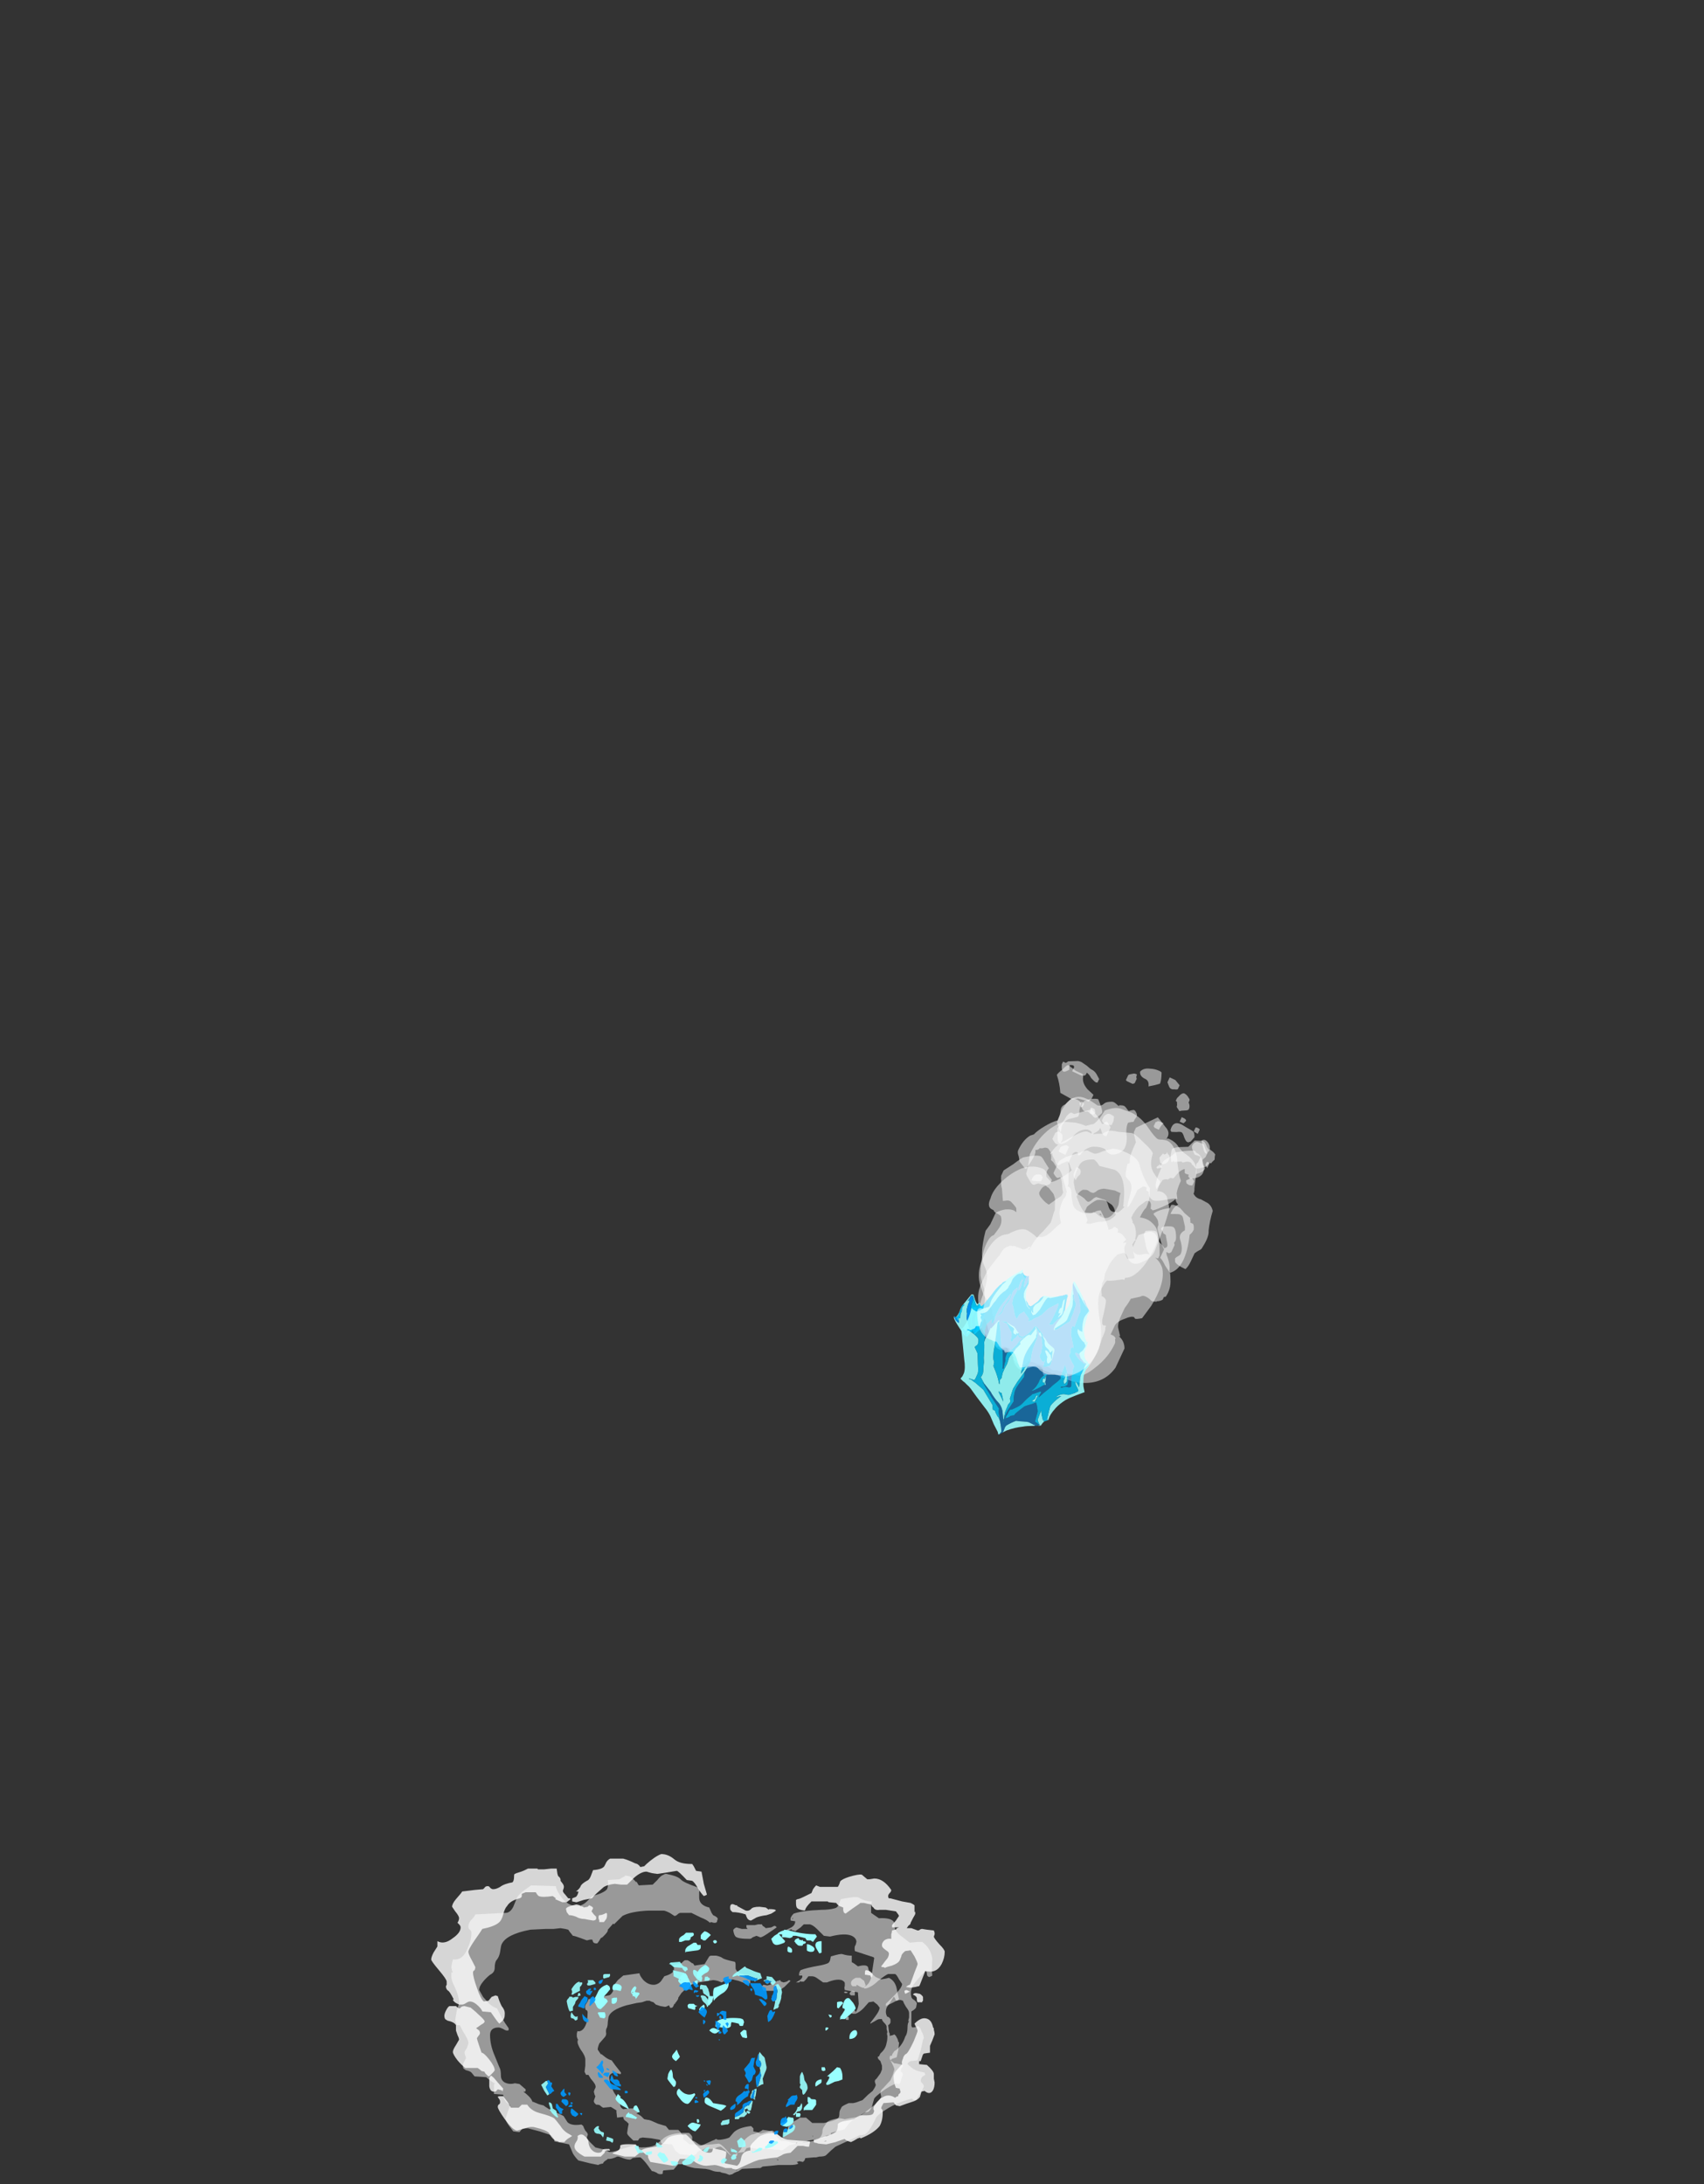 <?xml version="1.0" encoding="UTF-8" standalone="no"?>
<svg xmlns:ffdec="https://www.free-decompiler.com/flash" xmlns:xlink="http://www.w3.org/1999/xlink" ffdec:objectType="frame" height="547.6px" width="427.25px" xmlns="http://www.w3.org/2000/svg">
  <rect width="100%" height="100%" fill="#333333" stroke="none"/>
  <g transform="matrix(1.0, 0.0, 0.0, 1.0, 189.25, 517.3)">
    <use ffdec:characterId="1262" height="19.7" transform="matrix(-3.884, 0.0, 1.0E-4, -3.831, 44.51, 27.992)" width="31.05" xlink:href="#shape0"/>
    <use ffdec:characterId="1263" height="13.2" transform="matrix(-3.884, 0.0, 1.0E-4, -3.831, 25.674, 17.073)" width="17.05" xlink:href="#shape1"/>
    <use ffdec:characterId="1264" height="20.65" transform="matrix(-3.884, 0.0, 1.0E-4, -3.831, 47.617, 26.651)" width="33.15" xlink:href="#shape2"/>
    <use ffdec:characterId="1261" height="13.35" transform="matrix(-3.884, 0.0, 1.0E-4, -3.831, 13.245, 25.693)" width="17.2" xlink:href="#shape3"/>
    <use ffdec:characterId="2506" height="31.0" transform="matrix(7.0, 3.277, 1.044, -2.23, 43.968, -184.499)" width="6.9" xlink:href="#shape4"/>
    <use ffdec:characterId="2496" height="30.8" transform="matrix(0.35, 0.028, 0.028, -0.35, 49.554, -182.319)" width="21.7" xlink:href="#sprite0"/>
    <use ffdec:characterId="2498" height="120.4" transform="matrix(0.335, 0.107, 0.107, -0.335, 45.014, -162.732)" width="97.3" xlink:href="#sprite1"/>
    <use ffdec:characterId="2507" height="33.35" transform="matrix(7.0, 3.277, 1.044, -2.23, 44.177, -184.945)" width="5.9" xlink:href="#shape7"/>
  </g>
  <defs>
    <g id="shape0" transform="matrix(1.0, 0.0, 0.0, 1.0, 15.4, 3.6)">
      <path d="M0.9 -2.25 L1.2 -2.0 1.4 -1.6 2.05 -1.55 2.1 -1.5 Q2.1 -1.4 2.2 -1.3 L2.75 -1.2 3.3 -1.15 3.5 -1.2 3.6 -1.35 3.9 -1.35 4.15 -1.1 Q4.3 -0.95 4.3 -0.85 L4.25 -0.5 4.2 -0.25 4.35 -0.1 Q4.55 0.0 4.55 0.2 L4.95 0.15 5.0 0.6 4.95 0.6 Q5.1 0.7 5.35 0.85 L5.85 0.8 Q5.95 0.85 6.05 0.95 6.1 1.0 6.3 1.0 L6.4 1.1 6.45 1.2 Q6.45 1.3 6.4 1.4 L6.35 1.55 6.4 1.65 6.45 1.85 6.4 2.0 Q6.3 2.15 6.35 2.25 6.35 2.35 6.65 2.7 L6.8 2.95 6.95 2.95 7.05 3.15 7.0 3.55 Q7.0 3.9 7.0 3.95 7.0 4.2 7.3 4.6 7.45 4.85 7.5 5.05 L7.5 5.2 7.45 5.25 7.45 5.2 7.5 5.3 7.55 5.45 7.55 5.65 7.5 5.85 7.5 5.8 7.4 5.8 Q7.05 5.85 6.9 6.45 6.85 6.75 6.85 7.05 6.85 7.15 6.95 7.2 7.0 7.2 7.0 7.3 7.05 7.45 6.95 7.6 6.8 7.8 6.8 7.9 L5.5 8.15 Q5.35 8.15 5.2 8.45 5.15 8.6 5.15 8.8 5.1 8.9 4.9 9.15 L4.55 9.45 3.5 9.6 Q3.5 9.45 3.25 9.15 2.9 8.8 2.5 8.85 2.25 8.9 2.1 9.1 L1.9 9.4 Q1.4 9.55 1.3 9.75 1.25 9.9 1.3 10.15 L0.8 10.25 0.65 10.4 Q0.55 10.45 0.6 10.45 L0.4 10.45 0.3 10.4 0.1 10.25 0.05 10.25 -0.05 10.1 -0.7 10.2 -1.0 10.7 Q-1.05 10.75 -1.15 10.75 L-1.45 10.75 Q-1.7 10.7 -1.85 10.6 -1.95 10.5 -2.65 10.35 -2.7 10.3 -2.7 10.15 L-2.7 9.9 Q-2.8 9.6 -3.2 9.55 L-3.35 9.35 -3.5 9.2 Q-3.65 9.2 -3.65 9.1 L-3.65 8.95 -3.6 8.95 -3.5 8.9 -3.35 8.9 Q-3.2 9.0 -2.9 9.1 L-2.5 9.2 -2.05 9.15 -1.9 9.05 -1.8 9.0 -1.55 9.1 Q-1.35 9.15 -1.25 9.15 L-0.65 9.05 Q0.15 8.95 0.45 8.65 L0.8 8.3 1.0 8.0 1.0 7.95 Q1.0 7.9 1.15 7.7 L1.2 7.65 1.2 7.6 1.25 7.6 Q1.35 7.35 1.4 7.35 1.55 7.3 1.55 7.4 L1.6 7.5 1.7 7.45 Q1.8 7.4 1.85 7.4 L2.15 7.45 2.45 7.55 2.6 7.7 2.75 7.75 2.85 7.8 3.05 7.8 3.35 7.7 3.7 7.65 4.35 7.5 Q5.35 7.2 5.5 6.75 L5.55 6.4 Q5.55 6.2 5.6 6.05 5.7 5.9 5.65 5.65 5.65 5.5 5.8 5.35 L6.1 5.0 Q6.2 4.75 6.2 4.6 L6.0 4.3 5.95 4.3 5.7 4.1 Q5.5 3.95 5.3 3.9 L5.05 3.55 4.7 3.1 4.7 3.05 Q4.7 3.0 4.75 3.0 L4.95 3.05 5.1 3.1 Q5.5 3.05 5.45 2.7 5.4 2.3 5.15 1.8 L4.85 1.35 Q4.8 1.25 4.75 1.0 4.75 0.8 4.55 0.7 L4.1 0.75 3.9 0.75 3.6 0.55 Q3.6 0.45 3.65 0.45 L3.7 0.4 Q3.6 0.4 3.4 0.25 3.3 0.15 3.2 0.05 L2.95 0.0 2.9 0.0 2.75 -0.05 2.3 -0.25 Q1.95 -0.35 1.8 -0.4 L1.6 -0.65 1.0 -0.65 0.85 -0.8 0.8 -0.9 Q0.65 -1.05 0.65 -1.1 L0.7 -1.25 0.5 -1.4 Q0.35 -1.55 0.25 -1.6 L0.0 -1.6 -0.25 -1.65 -0.35 -1.7 -0.4 -1.7 Q-0.6 -1.65 -1.0 -1.45 -1.2 -1.35 -1.35 -1.3 -1.4 -1.25 -1.45 -1.25 L-1.55 -1.3 -1.7 -1.3 Q-2.1 -1.25 -2.3 -1.15 L-2.55 -0.85 Q-2.85 -0.5 -3.7 -0.4 L-3.85 -0.55 -3.85 -0.75 -4.1 -0.8 -4.3 -0.9 -4.7 -0.8 -5.05 -0.7 Q-5.15 -0.7 -5.6 -1.1 L-5.6 -1.15 -5.8 -1.15 -5.75 -1.1 Q-6.0 -1.0 -6.05 -0.75 L-6.1 -0.4 Q-6.2 -0.2 -6.4 -0.1 L-6.45 -0.1 Q-6.75 0.05 -6.85 0.15 L-7.25 0.15 -7.65 -0.2 -8.4 -0.2 Q-9.2 -0.05 -9.35 0.15 -9.4 0.25 -9.4 0.4 -9.4 0.55 -9.45 0.65 L-9.55 0.85 Q-9.65 0.95 -10.0 1.1 L-10.3 1.1 -10.5 1.15 -10.9 1.3 -11.25 1.65 -11.55 1.9 Q-11.75 2.2 -11.75 2.3 L-11.7 2.45 Q-11.65 2.6 -11.8 2.7 L-12.05 3.05 -12.15 3.3 -12.15 3.55 -12.05 3.85 -11.9 4.0 -11.9 4.05 Q-11.85 4.1 -11.9 4.15 L-11.95 4.15 -12.05 4.35 -12.15 4.45 Q-12.4 4.7 -12.45 5.05 -12.5 5.2 -12.5 5.5 -12.45 5.65 -12.5 5.75 L-12.45 5.95 -12.45 6.1 Q-12.45 6.2 -12.3 6.35 -12.15 6.5 -12.15 6.6 L-12.0 6.6 Q-11.9 6.6 -11.75 6.5 L-11.4 6.3 -11.4 6.35 -11.7 6.75 Q-12.0 7.15 -12.0 7.35 L-11.85 7.55 -11.6 7.75 -11.3 7.7 -10.95 7.3 Q-10.7 7.05 -10.45 6.95 L-10.3 6.95 Q-10.2 6.95 -10.1 7.05 -10.0 7.05 -10.0 6.95 L-9.85 6.95 Q-9.8 7.0 -9.8 7.1 -9.75 7.2 -9.95 7.35 L-10.2 7.35 -10.45 7.1 -10.4 7.0 -10.45 7.05 Q-10.6 7.25 -10.65 7.6 L-10.6 8.3 -10.6 8.35 -9.75 8.5 Q-9.7 8.7 -9.75 8.75 L-9.75 8.95 Q-9.75 9.05 -9.55 9.15 -9.2 9.25 -8.6 9.0 L-8.35 9.0 -8.0 9.25 Q-7.8 9.4 -7.65 9.4 L-7.4 9.4 -7.25 9.2 -7.1 9.05 -6.9 9.05 -6.9 9.1 -6.8 9.0 -6.6 9.0 -6.85 9.15 Q-7.05 9.3 -7.0 9.45 L-6.8 9.45 -6.8 9.55 Q-6.8 9.65 -6.9 9.8 -7.25 9.95 -8.1 10.1 -8.4 10.15 -8.65 10.25 -8.75 10.3 -8.8 10.45 L-8.85 10.7 Q-9.5 10.9 -9.6 10.85 -9.9 10.75 -10.2 10.75 L-10.2 10.6 Q-10.2 10.45 -10.2 10.35 -10.2 10.3 -10.25 10.3 -10.35 10.25 -10.6 10.05 -11.15 10.2 -11.25 10.0 -11.3 9.7 -11.4 9.65 L-11.75 9.35 Q-11.95 9.25 -12.1 9.2 L-12.4 9.25 -12.6 9.3 Q-13.0 9.1 -13.1 8.6 -13.2 8.1 -13.25 7.9 -13.2 7.85 -13.1 7.8 -13.0 7.85 -13.0 7.95 -12.95 8.05 -12.9 8.05 -12.6 7.55 -12.45 7.35 -12.35 7.05 -12.45 6.85 -12.45 6.8 -12.5 6.75 L-12.55 6.75 Q-12.7 6.65 -12.7 6.55 L-12.7 6.4 Q-12.7 6.3 -12.55 6.2 L-12.6 5.8 -12.6 5.75 -12.65 5.65 -12.65 5.5 -12.85 5.55 -12.95 5.6 -13.05 5.5 -13.1 5.4 Q-13.2 5.25 -13.2 5.1 L-13.25 5.1 -13.25 5.0 -13.2 4.55 -13.1 4.1 -12.8 4.0 -12.7 3.9 -12.95 3.7 -13.05 3.7 -13.5 3.6 -13.5 3.5 -13.4 3.35 -13.35 3.2 -13.45 3.1 -13.5 3.0 Q-13.5 2.9 -13.4 2.7 L-13.4 2.65 -13.3 2.35 -13.2 2.35 Q-13.1 2.35 -13.1 2.4 -12.6 2.2 -12.15 1.85 -11.75 1.55 -11.65 1.4 L-11.55 1.05 -11.5 0.85 Q-11.4 0.65 -11.3 0.55 -11.2 0.5 -11.1 0.5 L-11.05 0.5 -10.6 0.2 Q-10.2 -0.05 -10.1 -0.15 -9.95 -0.3 -9.75 -0.6 -9.65 -0.65 -9.45 -0.7 L-9.3 -0.7 -9.2 -0.75 Q-9.0 -0.8 -8.85 -0.85 L-8.85 -0.95 -8.8 -1.0 -8.6 -1.0 Q-8.55 -1.05 -8.5 -1.05 L-8.55 -1.1 Q-8.5 -1.15 -8.25 -1.2 L-8.2 -1.2 -7.7 -1.3 -7.4 -1.35 -7.05 -1.45 -7.0 -1.5 -6.85 -1.5 -6.2 -1.65 -6.05 -1.75 Q-5.85 -1.9 -5.8 -1.95 L-5.65 -2.0 -5.5 -1.95 -5.25 -1.95 -4.85 -1.9 -4.75 -1.9 -4.6 -1.85 -4.55 -1.9 -4.15 -1.9 -3.6 -1.8 -3.4 -1.85 -3.25 -2.1 -2.85 -2.15 -2.8 -2.2 -2.8 -2.3 Q-2.8 -2.35 -2.7 -2.4 L-2.5 -2.35 Q-2.4 -2.3 -2.35 -2.3 L-2.0 -1.95 -1.75 -1.75 Q-1.55 -1.75 -1.4 -1.85 L-1.35 -1.9 -0.9 -1.9 -0.8 -1.85 -0.75 -1.85 Q-0.55 -2.0 -0.4 -2.0 L-0.35 -2.0 -0.3 -2.05 Q-0.15 -2.2 -0.15 -2.25 0.0 -2.3 0.05 -2.35 L0.35 -2.3 0.9 -2.25 M6.9 3.2 L6.9 3.2 M-7.7 -1.05 L-7.65 -1.05 -7.7 -1.1 -7.7 -1.05 M-5.95 -1.75 L-5.95 -1.75 M-9.8 6.6 L-9.8 6.7 -9.9 6.75 -10.0 6.75 -10.0 6.55 -9.85 6.55 -9.8 6.6 M-9.6 6.65 L-9.55 6.65 Q-9.55 6.7 -9.7 6.65 -9.65 6.65 -9.6 6.65 M-6.25 9.1 L-5.85 8.7 Q-5.65 8.55 -5.6 8.55 L-5.45 8.6 Q-5.35 8.55 -5.3 8.5 -5.2 8.45 -5.15 8.45 L-4.5 8.45 Q-4.45 8.5 -4.4 8.7 L-4.4 8.75 -4.5 8.85 -4.75 8.8 -4.95 8.85 Q-5.05 8.85 -4.95 8.9 L-4.95 9.0 -5.3 9.05 -5.4 9.1 -5.6 9.15 Q-5.6 9.05 -5.65 9.05 L-5.8 9.0 -6.0 9.05 -6.15 9.15 -6.25 9.1 M-6.9 9.6 L-6.85 9.55 -6.9 9.55 -6.9 9.6" fill="#ffffff" fill-opacity="0.502" fill-rule="evenodd" stroke="none"/>
      <path d="M1.95 -3.3 Q2.0 -3.35 2.0 -3.4 L2.0 -3.5 Q2.0 -3.55 2.15 -3.55 2.3 -3.55 2.4 -3.45 2.6 -3.35 2.7 -3.35 L2.95 -3.0 3.1 -2.8 Q3.35 -2.5 3.45 -2.45 3.75 -2.45 3.95 -2.5 4.0 -2.55 4.1 -2.6 4.35 -2.6 4.7 -2.45 L4.85 -2.4 4.95 -2.4 Q5.25 -2.55 5.45 -2.55 L5.55 -2.55 5.6 -2.6 Q5.85 -2.75 5.85 -2.85 6.15 -2.9 6.15 -2.95 L6.65 -2.85 7.45 -2.65 Q7.65 -2.45 7.8 -2.2 L8.05 -1.6 9.0 -1.4 9.0 -1.3 Q9.05 -1.15 9.2 -1.0 L9.95 -0.75 10.7 -0.55 11.05 -0.55 11.25 -0.8 11.65 -0.75 11.95 -0.35 Q12.15 -0.05 12.15 0.1 L12.0 0.55 11.85 0.95 12.1 1.15 Q12.3 1.4 12.3 1.65 L12.9 1.7 12.9 2.35 12.8 2.35 Q13.05 2.5 13.4 2.8 L14.15 2.85 14.35 3.1 Q14.45 3.2 14.7 3.25 L14.85 3.35 Q14.9 3.4 14.9 3.55 14.9 3.7 14.8 3.85 L14.7 4.05 Q14.7 4.1 14.75 4.2 14.8 4.35 14.8 4.45 L14.65 4.7 Q14.55 4.95 14.55 5.05 14.55 5.25 14.9 5.8 L15.1 6.2 15.3 6.2 15.35 6.35 Q15.4 6.45 15.4 6.55 L15.3 7.15 Q15.15 7.6 15.15 7.65 15.15 8.1 15.45 8.75 15.65 9.1 15.65 9.4 L15.65 9.65 15.55 9.65 15.6 9.75 15.65 10.0 15.6 10.3 Q15.55 10.45 15.55 10.55 L15.55 10.5 15.4 10.5 Q14.85 10.5 14.55 11.35 14.35 11.8 14.35 12.25 14.35 12.35 14.45 12.45 14.55 12.5 14.55 12.65 14.55 12.85 14.4 13.05 14.15 13.3 14.1 13.45 L12.15 13.55 Q11.85 13.55 11.65 13.95 11.55 14.2 11.45 14.45 11.4 14.65 11.05 14.95 10.7 15.2 10.5 15.35 L8.9 15.3 Q8.9 15.1 8.6 14.65 8.15 14.0 7.55 14.0 7.2 14.0 6.9 14.3 6.8 14.4 6.55 14.65 5.8 14.85 5.6 15.1 5.5 15.3 5.55 15.7 L4.8 15.75 4.55 15.9 Q4.4 15.95 4.45 16.0 L4.15 15.95 4.0 15.85 3.75 15.6 3.75 15.55 3.7 15.6 3.55 15.35 2.65 15.4 2.35 15.7 Q2.2 15.9 2.05 16.0 L1.85 16.1 1.75 16.1 1.35 16.0 Q1.0 15.9 0.85 15.75 0.7 15.55 -0.3 15.2 -0.4 15.1 -0.35 14.9 L-0.35 14.55 Q-0.35 14.05 -1.0 13.9 L-1.15 13.55 -1.25 13.4 -1.35 13.35 Q-1.55 13.25 -1.55 13.15 L-1.5 13.0 -1.5 12.95 -1.4 12.9 -1.3 12.9 -1.1 12.95 -1.05 12.9 Q-0.85 13.1 -0.45 13.25 L0.15 13.55 0.85 13.55 Q0.95 13.55 1.05 13.45 1.15 13.35 1.25 13.35 L1.55 13.55 Q1.85 13.7 1.95 13.7 L2.9 13.7 Q4.05 13.65 4.6 13.35 L5.15 12.8 5.2 12.85 5.55 12.45 5.55 12.4 Q5.55 12.3 5.8 12.05 L5.9 11.95 6.0 11.9 Q6.2 11.55 6.25 11.55 6.45 11.55 6.5 11.65 L6.55 11.8 6.7 11.8 6.9 11.75 7.3 11.9 Q7.7 12.05 7.8 12.05 L8.0 12.3 8.1 12.45 8.3 12.5 8.6 12.55 9.05 12.5 9.55 12.5 10.55 12.45 Q12.1 12.15 12.4 11.5 12.45 11.4 12.5 11.0 12.55 10.7 12.7 10.5 12.85 10.35 12.85 9.95 12.85 9.65 13.15 9.5 13.4 9.3 13.6 9.05 13.85 8.75 13.85 8.5 L13.6 8.05 13.25 7.65 Q13.0 7.4 12.7 7.3 L12.4 6.7 Q12.2 6.35 11.95 6.0 L11.95 5.9 Q11.95 5.85 12.05 5.85 12.15 5.85 12.3 5.95 12.5 6.05 12.6 6.05 13.15 6.05 13.15 5.55 13.15 4.9 12.85 4.2 L12.55 3.45 Q12.45 3.3 12.45 2.9 12.45 2.6 12.2 2.45 11.9 2.3 11.55 2.4 L11.25 2.35 10.85 2.0 Q10.85 1.85 10.9 1.85 L11.0 1.85 Q10.85 1.75 10.65 1.55 10.45 1.35 10.4 1.15 L10.4 1.2 10.05 1.05 9.9 1.0 9.7 0.95 Q9.45 0.75 9.05 0.55 8.55 0.35 8.4 0.25 L8.15 -0.15 Q7.9 -0.4 7.25 -0.3 7.1 -0.4 7.1 -0.5 L7.0 -0.7 Q6.8 -0.9 6.85 -1.0 6.9 -1.1 6.9 -1.2 L6.7 -1.45 6.35 -1.8 5.95 -1.9 Q5.85 -1.9 5.65 -2.0 L5.45 -2.1 5.4 -2.1 Q5.15 -2.1 4.5 -1.85 L3.95 -1.7 3.8 -1.65 3.65 -1.75 Q3.5 -1.8 3.4 -1.8 2.8 -1.8 2.5 -1.65 L2.05 -1.3 Q1.6 -0.8 0.3 -0.85 L0.2 -0.95 Q0.15 -1.0 0.1 -1.1 L0.1 -1.35 Q0.0 -1.35 -0.2 -1.5 -0.4 -1.65 -0.5 -1.65 L-1.15 -1.6 -1.6 -1.55 Q-1.8 -1.55 -2.35 -2.25 L-2.4 -2.3 -2.65 -2.35 Q-2.6 -2.35 -2.55 -2.3 -2.95 -2.15 -3.1 -1.8 L-3.25 -1.35 Q-3.45 -1.1 -3.75 -0.95 L-3.8 -0.95 Q-4.3 -0.8 -4.45 -0.65 L-4.8 -0.7 -5.05 -0.75 -5.6 -1.35 -6.05 -1.4 -6.35 -1.5 -6.65 -1.5 Q-7.9 -1.45 -8.15 -1.15 -8.25 -1.05 -8.3 -0.85 -8.3 -0.6 -8.4 -0.45 L-8.6 -0.15 Q-8.75 0.0 -9.3 0.1 L-9.5 0.1 -9.75 0.05 -10.0 0.1 -10.65 0.2 Q-10.8 0.3 -11.25 0.65 L-11.7 1.0 Q-12.1 1.4 -12.1 1.5 -12.1 1.55 -12.05 1.75 -12.05 1.95 -12.25 2.1 L-12.7 2.6 -12.85 2.95 -12.95 3.3 Q-12.95 3.4 -12.8 3.7 L-12.65 4.0 -12.65 4.05 Q-12.65 4.2 -12.7 4.2 L-12.8 4.2 -12.8 4.25 Q-12.8 4.3 -12.95 4.5 L-13.1 4.6 Q-13.5 4.95 -13.65 5.45 -13.8 5.65 -13.8 6.05 -13.8 6.35 -13.9 6.45 L-13.85 6.45 Q-13.85 6.55 -13.9 6.7 L-13.9 7.0 Q-13.9 7.15 -13.7 7.4 -13.55 7.65 -13.5 7.8 L-13.35 7.85 Q-13.15 7.85 -12.9 7.7 L-12.4 7.45 -12.4 7.6 -12.9 8.1 Q-13.45 8.65 -13.45 8.9 L-13.25 9.2 Q-13.1 9.5 -13.0 9.55 L-12.55 9.55 Q-12.4 9.5 -11.9 9.1 -11.5 8.7 -11.1 8.6 L-11.0 8.6 -11.0 8.65 -10.9 8.65 Q-10.75 8.7 -10.6 8.8 -10.5 8.9 -10.5 8.75 L-10.25 8.75 -10.2 8.8 Q-10.15 8.85 -10.15 8.95 -10.15 9.15 -10.45 9.3 L-10.75 9.3 -10.8 9.25 -11.0 9.1 -11.1 8.8 -11.0 8.7 -11.15 8.8 Q-11.45 9.05 -11.5 9.6 L-11.65 10.6 -11.6 10.65 -10.4 11.05 Q-10.35 11.35 -10.45 11.45 L-10.5 11.65 Q-10.5 11.9 -10.2 12.05 -9.75 12.25 -8.8 12.0 L-8.4 12.05 -7.95 12.5 Q-7.7 12.75 -7.5 12.8 L-7.1 12.8 -6.9 12.6 Q-6.7 12.45 -6.55 12.35 L-6.45 12.4 Q-6.35 12.4 -6.3 12.45 L-6.35 12.5 -6.1 12.4 -5.9 12.4 -6.3 12.6 Q-6.55 12.75 -6.55 13.0 L-6.25 13.05 -6.25 13.2 Q-6.3 13.35 -6.45 13.5 -7.0 13.7 -8.25 13.75 -8.75 13.75 -9.1 13.85 -9.3 13.9 -9.35 14.1 L-9.5 14.45 Q-10.5 14.65 -10.65 14.55 -11.05 14.3 -11.5 14.3 L-11.45 14.05 -11.45 13.7 Q-11.45 13.6 -11.45 13.55 L-11.95 13.2 Q-12.8 13.25 -12.95 12.9 -12.95 12.5 -13.05 12.4 -13.2 12.15 -13.5 11.95 -13.8 11.7 -13.95 11.6 L-14.45 11.65 -14.75 11.65 Q-15.3 11.25 -15.4 10.55 -15.35 9.75 -15.4 9.45 -15.35 9.4 -15.2 9.35 -15.05 9.4 -15.05 9.55 -15.05 9.7 -14.95 9.75 -14.35 9.1 -14.15 8.8 -13.95 8.4 -14.05 8.05 -14.05 8.0 -14.1 7.95 L-14.15 7.9 Q-14.4 7.75 -14.4 7.6 L-14.35 7.35 Q-14.3 7.25 -14.05 7.1 L-14.05 6.15 -14.1 6.05 Q-14.25 6.05 -14.4 6.1 L-14.5 6.15 -14.65 5.95 -14.7 5.8 Q-14.85 5.55 -14.85 5.35 L-14.8 5.25 -14.65 4.55 -14.45 3.9 -14.0 3.85 Q-13.8 3.75 -13.8 3.65 L-14.15 3.35 Q-14.2 3.3 -14.25 3.3 -14.4 3.2 -14.9 3.1 L-14.95 2.95 Q-14.75 2.85 -14.7 2.75 -14.65 2.65 -14.65 2.55 L-14.7 2.45 -14.75 2.4 Q-14.85 2.3 -14.85 2.2 -14.85 2.1 -14.65 1.8 L-14.6 1.7 Q-14.4 1.4 -14.35 1.3 L-14.2 1.3 Q-14.1 1.35 -14.1 1.4 -13.3 1.2 -12.6 0.8 -11.95 0.4 -11.8 0.2 L-11.55 -0.3 -11.4 -0.55 Q-11.25 -0.8 -11.05 -0.95 L-10.8 -1.0 -10.7 -1.0 Q-10.55 -1.1 -10.0 -1.35 -9.35 -1.65 -9.15 -1.75 -8.9 -1.95 -8.55 -2.3 -8.45 -2.4 -8.1 -2.4 L-7.9 -2.45 -7.75 -2.45 -7.2 -2.5 -7.15 -2.65 -7.05 -2.75 -6.8 -2.7 Q-6.7 -2.75 -6.65 -2.75 L-6.75 -2.85 Q-6.65 -2.95 -6.2 -2.95 -6.1 -2.95 -5.45 -2.95 L-5.0 -3.0 -4.45 -3.05 -4.3 -3.15 -4.15 -3.15 -3.15 -3.2 Q-3.1 -3.2 -2.9 -3.35 -2.6 -3.45 -2.5 -3.55 L-2.3 -3.6 -2.05 -3.5 -1.8 -3.45 -1.7 -3.4 Q-1.35 -3.4 -1.15 -3.3 L-1.0 -3.25 -0.75 -3.2 -0.7 -3.2 -0.05 -3.15 Q0.45 -3.05 0.7 -2.9 L1.0 -2.9 1.3 -3.25 1.9 -3.3 1.95 -3.3 M15.2 6.55 L15.2 6.55 M-5.35 -2.6 L-5.45 -2.65 -5.45 -2.6 -5.35 -2.6 M-2.85 -3.25 L-2.75 -3.25 -2.7 -3.3 -2.85 -3.25 M-9.95 8.35 Q-9.9 8.3 -9.8 8.3 -9.75 8.3 -9.7 8.35 -9.75 8.45 -9.95 8.35 M-10.1 8.35 Q-10.15 8.45 -10.25 8.45 -10.35 8.45 -10.4 8.4 L-10.4 8.15 -10.15 8.15 -10.05 8.25 -10.1 8.35 M-6.4 13.25 L-6.35 13.15 -6.4 13.15 -6.4 13.25 M-4.05 12.05 L-3.8 11.95 Q-3.7 11.85 -3.6 11.85 -2.85 11.85 -2.7 12.0 -2.6 12.1 -2.55 12.4 -2.55 12.45 -2.6 12.5 -2.65 12.55 -2.75 12.6 L-3.1 12.5 -3.45 12.5 Q-3.5 12.5 -3.4 12.6 L-3.4 12.75 -3.95 12.75 -4.15 12.8 -4.4 12.8 -4.45 12.7 Q-4.55 12.65 -4.65 12.55 L-5.0 12.6 -5.2 12.7 Q-5.3 12.7 -5.35 12.6 -5.15 12.45 -4.7 12.15 -4.4 11.95 -4.3 11.95 L-4.05 12.05" fill="#ffffff" fill-opacity="0.502" fill-rule="evenodd" stroke="none"/>
    </g>
    <g id="shape1" transform="matrix(1.0, 0.0, 0.0, 1.0, 10.55, 0.75)">
      <path d="M0.2 -0.6 L0.4 -0.4 Q0.15 -0.1 -0.05 -0.2 -0.4 -0.3 -0.45 -0.3 -0.4 -0.45 -0.25 -0.6 L-0.1 -0.75 0.05 -0.7 0.2 -0.6 M6.2 7.0 Q6.2 7.05 6.0 7.05 L5.75 7.05 5.7 6.9 5.7 6.75 Q5.75 6.65 5.8 6.65 L6.05 6.7 6.2 7.0 M4.35 0.35 L4.2 0.5 Q4.15 0.45 4.15 0.4 L4.05 0.4 3.65 0.15 3.75 0.05 Q3.85 0.1 3.95 0.1 L4.15 0.15 4.4 0.2 4.35 0.35 M5.0 1.5 L4.9 1.7 4.7 1.5 Q4.75 1.5 4.75 1.45 L4.6 1.35 Q4.4 1.2 4.2 0.75 L4.2 0.7 4.65 0.95 Q5.05 1.25 5.05 1.4 L5.0 1.5 M4.15 0.35 L4.15 0.35 M3.5 0.5 L3.6 0.5 3.9 0.7 Q3.9 0.95 3.7 0.95 3.6 0.85 3.5 0.55 L3.5 0.5 M1.1 1.75 Q1.1 1.95 0.95 2.05 0.7 1.75 0.5 1.7 0.25 1.6 -0.05 1.75 L-0.1 1.65 0.1 1.35 Q0.3 1.05 0.4 1.05 0.65 1.05 0.9 1.4 1.1 1.65 1.1 1.75 M1.25 2.65 L1.15 2.5 Q1.15 2.4 1.15 2.35 L1.2 2.2 1.3 2.15 1.5 2.4 Q1.7 2.65 1.7 2.7 L1.65 3.0 Q1.55 3.25 1.45 3.3 1.35 3.15 1.35 2.85 1.35 2.75 1.25 2.65 M1.4 4.15 Q1.4 4.25 1.25 4.4 L1.1 4.6 1.0 4.35 0.9 4.15 Q0.9 4.1 1.0 4.0 L1.15 3.85 Q1.4 4.0 1.4 4.15 M5.25 7.6 L5.3 7.65 5.3 7.95 5.15 8.0 5.0 8.0 Q4.95 8.05 4.95 7.9 4.95 7.65 5.15 7.6 L5.25 7.6 M5.55 7.75 L5.75 7.5 6.0 7.25 Q6.2 7.25 6.3 7.5 6.4 7.75 6.5 7.8 6.35 8.0 6.15 8.45 5.95 8.75 5.6 8.85 L5.45 8.75 Q5.4 8.65 5.4 8.55 L5.6 8.3 Q5.8 8.1 5.8 8.05 5.8 7.95 5.7 7.95 5.6 7.9 5.55 7.75 M4.7 8.5 L4.7 8.45 4.8 8.45 5.0 8.5 5.2 8.5 5.2 8.45 5.25 8.6 Q5.25 8.95 4.95 8.9 4.65 8.85 4.65 8.65 L4.7 8.5 M3.9 8.1 L3.95 8.1 3.95 8.2 Q4.05 8.3 4.05 8.35 4.05 8.45 3.95 8.6 3.85 8.75 3.75 8.75 3.75 8.85 3.75 8.7 L3.75 8.65 3.7 8.7 Q3.7 8.6 3.8 8.4 L3.75 8.35 3.7 8.35 Q3.5 8.35 3.5 8.25 L3.75 7.9 3.75 8.0 3.85 8.1 3.9 8.1 M3.7 8.05 L3.75 8.15 3.75 8.1 3.7 8.05 M3.95 8.3 L3.9 8.4 4.0 8.35 3.95 8.3 M0.4 7.45 Q0.4 7.55 0.3 7.6 L0.0 7.6 -0.1 7.5 -0.25 7.45 Q-0.2 7.45 -0.1 7.4 L-0.1 7.25 -0.05 7.2 0.3 7.3 0.35 7.3 0.4 7.45 M0.65 8.6 L0.75 8.8 0.9 8.95 Q1.0 9.05 1.0 9.1 1.0 9.2 0.85 9.4 L0.65 9.6 0.65 9.55 Q0.55 9.65 0.5 9.55 0.3 9.2 0.2 8.95 L0.15 8.95 0.15 8.9 0.2 8.8 0.35 8.55 0.45 8.5 Q0.55 8.5 0.65 8.6 M0.85 9.2 L0.9 9.15 0.85 9.15 0.85 9.2 M0.55 10.95 Q0.55 11.0 0.55 11.1 0.55 11.2 0.4 11.35 L0.0 11.6 -0.15 11.6 -0.25 11.45 -0.45 11.45 -0.45 11.3 Q-0.45 11.15 -0.25 11.1 L0.5 11.0 0.55 10.95 M0.25 11.8 L0.3 11.75 0.55 11.75 0.8 11.65 0.95 11.65 0.95 11.8 Q0.95 11.95 0.65 12.1 L0.5 12.25 0.05 12.25 0.0 12.2 0.0 12.1 Q0.0 12.05 0.2 11.95 L0.2 11.9 Q0.2 11.8 0.25 11.8 M-6.35 -0.25 Q-6.25 -0.35 -6.0 -0.45 L-5.75 -0.4 -5.6 -0.3 -5.65 -0.2 -5.85 -0.15 -6.0 0.05 -6.1 0.2 -6.3 0.15 -6.4 0.15 Q-6.45 0.1 -6.45 0.0 -6.45 -0.15 -6.35 -0.25 M-0.35 -0.15 L-0.25 -0.2 Q-0.2 -0.15 -0.2 -0.1 L-0.2 0.05 -0.3 0.05 Q-0.35 0.0 -0.35 -0.1 L-0.35 -0.15 M-0.7 1.2 Q-0.7 1.55 -0.9 1.45 -1.05 1.4 -1.25 1.1 L-1.85 1.0 Q-2.1 0.95 -2.1 0.9 L-1.95 0.75 -1.75 0.6 -1.05 0.9 Q-0.7 1.05 -0.7 1.2 M-3.05 6.15 Q-2.95 6.15 -2.95 6.2 L-2.9 6.3 -2.7 6.35 -2.45 6.4 Q-2.4 6.35 -2.4 6.2 -2.4 6.05 -2.15 6.0 L-1.45 6.1 -1.4 6.1 -1.4 6.2 Q-1.4 6.6 -2.15 6.65 -2.5 6.7 -3.0 6.65 L-3.15 6.6 -3.2 6.55 -3.25 6.4 -3.2 6.25 -3.2 6.2 -3.15 6.15 -3.05 6.15 M-3.4 5.85 Q-3.4 5.7 -3.45 5.4 L-3.4 5.35 -3.15 5.4 -3.05 5.55 -3.0 5.7 Q-3.15 5.85 -3.25 5.9 L-3.4 5.85 M-1.5 5.7 Q-1.4 5.65 -1.35 5.65 L-1.2 5.7 -1.0 5.85 Q-1.15 6.05 -1.35 6.0 L-1.7 5.85 -1.5 5.7 M-6.6 0.3 Q-6.6 0.5 -6.6 0.45 L-6.85 0.45 -6.9 0.35 -6.85 0.2 -6.6 0.2 -6.6 0.3 M-7.1 0.6 L-7.1 0.75 Q-7.1 0.8 -7.2 0.9 L-7.4 1.1 -7.35 1.2 Q-7.35 1.25 -7.35 1.35 L-7.35 1.5 Q-7.5 1.5 -7.55 1.4 -7.55 1.35 -7.75 1.35 -7.9 1.35 -7.9 1.25 L-7.9 1.0 -7.8 0.85 -7.65 0.65 -7.15 0.65 -7.1 0.6 M-7.85 2.2 L-7.85 2.35 Q-7.85 2.45 -7.95 2.55 -8.1 2.65 -8.2 2.65 L-8.25 2.65 -8.25 2.5 Q-8.25 2.45 -8.2 2.4 L-7.9 2.2 -7.85 2.2 M-8.65 2.55 L-8.75 2.75 Q-8.75 2.85 -8.7 2.85 L-8.6 2.85 -9.0 3.2 -9.25 3.45 -9.45 3.4 Q-9.6 3.15 -9.6 2.85 L-9.6 2.65 -9.35 2.55 -9.1 2.5 -8.7 2.3 -8.65 2.3 Q-8.55 2.25 -8.55 2.4 L-8.65 2.55 M-8.5 3.25 L-8.4 3.2 Q-8.25 3.2 -8.25 3.3 L-8.25 3.45 -8.45 3.45 Q-8.5 3.35 -8.5 3.25 M-10.55 5.65 Q-10.55 5.55 -10.4 5.4 -10.25 5.3 -10.1 5.3 L-10.05 5.3 -10.05 5.4 Q-10.05 5.7 -10.3 5.85 -10.55 5.95 -10.55 5.65 M-9.6 6.95 L-9.75 7.2 Q-9.75 7.3 -9.65 7.3 -9.6 7.3 -9.6 7.4 -9.6 7.5 -9.7 7.75 -9.85 8.05 -10.05 7.95 L-10.3 7.65 Q-10.45 7.4 -10.45 7.3 -10.45 7.25 -10.15 6.95 L-9.75 6.6 -9.5 6.6 -9.45 6.55 -9.45 6.7 Q-9.45 6.75 -9.6 6.95 M-8.7 6.9 L-8.9 6.85 -8.9 6.75 Q-8.85 6.7 -8.8 6.7 -8.7 6.85 -8.7 6.9 M-8.55 6.05 L-8.65 6.05 -8.7 6.0 Q-8.6 5.85 -8.5 5.85 L-8.5 5.95 Q-8.5 6.05 -8.55 6.05 M-9.25 7.7 Q-9.3 7.75 -9.55 7.75 L-9.65 7.65 -9.35 7.3 -9.25 7.35 -9.25 7.7 M-6.05 11.05 Q-6.05 11.1 -6.05 11.2 -6.05 11.3 -6.1 11.35 -6.35 11.25 -6.35 11.1 L-6.35 11.0 -6.3 10.95 Q-6.1 10.95 -6.05 11.05 M-6.85 11.4 Q-6.75 11.4 -6.7 11.45 L-6.55 11.6 -6.55 11.65 -6.5 11.65 -6.5 11.7 -6.55 11.8 Q-6.6 11.85 -6.75 11.9 L-6.8 11.85 -6.8 11.8 -7.0 11.75 Q-7.05 11.85 -7.05 11.7 L-7.1 11.7 -7.25 11.65 -7.2 11.55 -7.05 11.5 -7.05 11.45 -7.0 11.4 -6.85 11.4 M-6.55 12.05 L-6.4 12.05 Q-6.4 11.95 -6.2 11.9 L-5.9 11.95 -5.7 11.95 -5.7 12.15 -5.5 12.15 -5.9 11.7 -5.85 11.6 Q-5.5 11.45 -5.35 11.45 -5.2 11.45 -5.1 11.6 L-5.0 11.85 -5.2 12.05 Q-5.35 12.15 -5.45 12.2 L-5.4 12.2 Q-5.6 12.35 -5.8 12.4 L-5.85 12.45 -6.15 12.4 Q-7.05 12.15 -7.85 12.15 L-7.95 12.0 -7.8 11.8 -7.7 11.65 Q-7.6 11.7 -7.55 11.75 L-7.3 11.75 -7.2 11.9 -6.6 12.05 -6.55 12.05 M-7.5 11.0 L-7.35 11.05 -7.3 11.1 -7.3 11.5 Q-7.45 11.5 -7.6 11.4 -7.8 11.3 -7.8 11.15 L-7.75 11.05 Q-7.7 11.0 -7.6 11.0 L-7.5 11.0 M-7.85 11.45 Q-7.85 11.5 -7.9 11.6 -8.0 11.7 -8.25 11.7 L-8.25 10.95 Q-8.15 10.9 -8.1 10.9 L-7.9 11.25 Q-7.85 11.35 -7.85 11.45 M-0.7 7.35 Q-0.65 7.2 -0.5 7.15 L-0.4 7.15 Q-0.35 7.1 -0.35 7.25 L-0.45 7.4 -0.65 7.55 -0.7 7.45 -0.7 7.35 M-1.0 7.5 L-0.95 7.5 -0.9 7.65 -0.9 7.8 -0.95 8.1 -1.25 8.1 -1.25 8.0 -1.2 7.75 -1.0 7.5 M-1.35 8.65 L-2.25 9.0 Q-2.25 9.1 -2.25 8.9 -2.25 8.6 -1.95 8.35 -1.45 8.05 -1.3 7.8 -1.25 7.9 -1.25 8.25 -1.25 8.6 -1.35 8.65 M-0.25 9.15 L-0.25 8.9 Q-0.25 8.85 -0.2 8.85 L-0.1 8.85 Q-0.05 8.85 -0.05 9.0 -0.05 9.1 -0.1 9.1 L-0.25 9.15 M-0.25 9.3 Q-0.2 9.3 -0.2 9.45 -0.2 9.85 -0.75 10.15 -1.0 10.0 -1.0 9.9 -1.0 9.75 -0.85 9.65 -0.6 9.55 -0.35 9.25 L-0.25 9.3 M-0.75 11.75 L-0.6 11.75 Q-0.6 11.8 -0.45 11.85 L-0.45 12.05 Q-0.45 12.15 -0.7 12.35 L-0.85 12.3 -1.0 12.2 -1.1 12.1 -0.75 11.75 M-1.45 11.75 L-1.5 11.65 Q-1.45 11.55 -1.35 11.55 -1.25 11.6 -1.25 11.7 -1.3 11.8 -1.45 11.75" fill="#99ffff" fill-rule="evenodd" stroke="none"/>
    </g>
    <g id="shape2" transform="matrix(1.0, 0.0, 0.0, 1.0, 16.2, 3.25)">
      <path d="M1.05 -2.8 Q1.2 -2.95 1.35 -3.0 L2.8 -2.75 Q2.9 -2.6 2.95 -2.45 L2.95 -2.35 Q2.95 -2.3 3.1 -2.25 3.25 -2.15 3.4 -2.0 3.2 -1.85 2.75 -1.8 L2.2 -1.7 Q1.95 -1.55 1.75 -1.25 1.5 -0.95 0.5 -0.95 0.25 -1.15 -0.25 -1.75 -0.65 -2.15 -1.0 -2.15 -1.15 -2.15 -1.2 -2.05 L-1.25 -1.85 -1.45 -1.9 -1.9 -2.0 -2.0 -2.05 Q-2.1 -2.05 -2.1 -2.15 -2.1 -2.25 -2.05 -2.5 L-1.95 -2.7 Q-1.95 -2.8 -2.05 -2.85 L-2.8 -3.0 Q-3.0 -2.85 -3.05 -2.55 -3.1 -2.05 -3.65 -2.0 L-3.65 -1.75 Q-3.65 -1.65 -3.85 -1.45 L-4.1 -1.2 Q-4.25 -1.05 -4.4 -1.0 -5.05 -0.75 -5.4 -0.95 -5.85 -1.3 -6.15 -1.3 L-6.75 -1.35 -7.5 -1.4 -7.5 -1.5 Q-7.45 -1.65 -7.45 -1.75 L-7.3 -1.75 -7.05 -1.7 -6.7 -1.7 -6.25 -2.15 Q-5.8 -2.2 -5.7 -2.3 L-5.4 -2.45 -4.95 -2.5 -4.3 -2.6 Q-4.15 -2.6 -3.5 -2.9 L-2.75 -3.25 -2.5 -3.2 -2.45 -3.15 -2.05 -3.15 Q-1.5 -2.95 -1.35 -2.95 L-0.8 -3.0 Q-0.5 -3.0 -0.15 -2.8 L0.2 -2.55 0.9 -2.55 1.05 -2.8 M4.85 -2.3 L5.25 -2.2 5.2 -2.15 Q4.7 -2.0 4.75 -1.7 4.75 -1.55 3.75 -1.6 3.5 -1.9 3.5 -2.0 3.5 -2.15 3.55 -2.2 L3.8 -2.4 4.45 -2.4 4.85 -2.3 M5.4 -2.0 L5.6 -2.0 Q5.75 -2.0 5.75 -2.15 L6.0 -2.4 7.05 -2.4 Q7.7 -2.05 7.7 -1.75 7.7 -1.6 7.6 -1.45 7.45 -1.25 7.5 -1.05 7.25 -0.85 7.05 -1.05 6.85 -1.2 6.8 -1.4 6.8 -1.6 6.7 -1.8 6.5 -2.15 6.15 -2.15 5.95 -2.15 5.9 -2.0 5.9 -1.9 5.65 -1.9 L5.45 -1.9 5.4 -2.0 M8.0 -1.15 Q8.2 -1.25 8.35 -1.45 L8.7 -1.45 8.75 -1.4 8.95 -1.35 Q9.2 -1.15 9.35 -0.85 9.55 -0.65 10.2 -0.5 10.5 -0.4 10.9 -0.55 L11.4 -0.7 Q11.65 -0.7 12.2 0.05 12.65 0.7 12.65 0.85 12.65 0.95 12.6 1.0 12.5 1.05 12.5 1.15 12.5 1.3 12.55 1.35 L12.65 1.5 Q12.65 1.55 12.5 1.55 L12.3 1.55 12.0 1.15 11.8 0.8 11.3 0.8 11.1 1.0 10.75 1.0 Q10.5 0.6 9.95 0.45 9.2 0.25 9.0 0.1 8.9 0.0 8.6 -0.4 8.4 -0.75 8.0 -0.95 L7.85 -1.05 8.0 -1.15 M12.3 2.05 L12.35 1.85 12.35 1.8 Q12.35 1.95 12.45 1.95 L12.65 2.0 12.75 1.9 Q12.75 1.85 12.9 1.85 13.15 1.85 13.2 2.2 L13.2 2.75 13.1 2.9 Q13.05 2.9 12.9 2.75 L12.65 2.45 12.3 2.05 M13.7 3.2 Q13.8 3.3 13.95 3.4 L14.75 3.4 Q15.0 3.6 15.25 3.9 15.55 4.3 15.55 4.45 15.55 4.6 15.35 4.9 L15.15 5.25 Q15.15 5.35 15.25 5.55 L15.35 5.85 15.35 6.2 Q15.45 6.4 15.9 6.5 L16.05 6.6 Q16.1 6.7 16.1 6.8 16.1 6.95 16.0 7.15 15.85 7.45 15.75 7.45 L15.35 7.45 Q15.2 7.3 15.1 7.3 L15.0 7.4 Q14.9 7.45 14.8 7.45 L14.4 7.35 14.05 7.05 13.95 6.95 Q13.5 6.55 13.5 6.45 13.5 6.35 13.7 6.25 L14.05 6.0 13.85 5.85 Q13.8 5.75 13.8 5.7 13.8 5.6 13.9 5.5 L14.0 5.35 Q14.0 5.3 13.85 4.85 L13.7 4.4 Q13.55 4.4 13.2 3.95 12.85 3.5 12.85 3.25 12.85 3.2 13.2 2.85 L13.25 2.85 Q13.5 3.05 13.5 3.15 L13.7 3.2 M12.25 6.65 Q12.25 6.55 12.55 6.3 12.7 6.45 13.1 7.05 L13.65 7.1 Q13.7 7.25 13.9 7.45 14.2 7.75 14.45 7.75 14.55 7.75 14.7 7.65 14.85 7.55 14.95 7.55 L15.15 7.55 15.35 7.65 Q15.5 7.75 15.55 7.85 L15.5 7.9 Q15.75 8.4 15.85 8.45 16.0 8.55 16.0 8.75 L15.95 8.85 Q15.95 8.95 15.95 9.05 15.95 9.2 16.45 9.8 16.95 10.4 16.95 10.5 16.95 10.65 16.8 10.95 L16.55 11.35 16.55 11.7 Q16.1 11.45 15.55 11.9 15.05 12.25 15.05 12.6 15.05 12.7 15.15 12.8 L15.25 12.9 15.2 13.0 Q15.15 13.1 15.15 13.2 15.15 13.35 15.4 13.65 L15.6 13.95 Q15.6 14.15 15.35 14.45 15.0 14.85 14.95 14.95 L14.15 15.05 13.6 15.1 13.5 15.2 Q13.45 15.3 13.3 15.3 13.2 15.3 13.15 15.2 13.05 15.1 12.95 15.1 12.75 15.1 12.5 15.25 12.25 15.45 11.7 15.55 11.6 15.65 11.6 15.95 11.6 16.1 11.55 16.1 L11.45 16.15 Q11.1 16.25 10.9 16.35 L10.7 16.45 10.1 16.45 10.05 16.4 9.65 16.4 9.2 16.45 8.85 16.45 8.8 16.1 8.75 15.95 Q8.65 15.9 8.6 15.75 L8.6 15.65 8.45 15.45 Q8.35 15.3 8.4 15.15 L8.45 15.0 Q8.45 14.9 8.3 14.75 L8.1 14.5 8.0 14.5 7.95 14.45 8.2 14.25 8.5 14.25 8.95 14.45 8.9 14.5 9.1 14.65 Q9.8 14.55 10.0 14.65 10.05 14.65 10.2 14.9 L10.85 14.9 11.1 14.8 11.1 14.7 Q11.1 14.6 11.15 14.55 L11.25 14.5 Q11.85 14.35 12.05 14.0 12.2 13.85 12.3 13.45 12.4 13.05 12.6 12.9 12.9 12.65 13.65 12.5 13.7 12.4 14.15 11.75 14.55 11.15 14.55 11.0 14.55 10.85 14.3 10.4 L14.1 10.0 Q14.1 9.9 14.15 9.8 14.25 9.75 14.25 9.65 14.25 9.35 14.0 8.65 13.75 7.9 13.55 7.75 L13.25 7.8 13.05 8.05 12.8 8.15 12.65 8.1 Q12.55 7.75 12.4 7.45 12.2 7.2 12.2 7.0 12.2 6.7 12.25 6.65 M5.6 13.5 L5.6 13.35 Q5.6 13.25 5.65 13.15 L5.8 12.95 6.1 12.95 6.1 13.05 6.15 13.2 Q6.15 13.4 6.1 13.4 5.9 13.4 5.65 13.55 L5.6 13.5 M7.05 13.15 Q7.35 13.15 7.6 13.3 7.85 13.4 8.05 13.4 L8.2 13.6 8.25 13.8 Q8.25 13.95 7.6 14.1 L7.55 14.1 7.35 14.05 7.35 14.0 7.3 14.0 Q7.1 13.95 7.1 13.9 L6.85 13.95 6.75 14.05 Q6.5 13.95 6.5 13.85 L6.6 13.65 6.45 13.45 6.3 13.3 6.3 13.15 Q6.35 13.05 6.5 13.05 L6.8 13.1 7.05 13.15 M7.85 14.3 L7.85 14.5 7.6 14.6 Q7.5 14.7 7.45 14.9 L7.45 14.95 7.6 14.95 Q7.35 15.15 7.3 15.3 7.25 15.45 6.9 15.65 6.75 15.7 6.65 15.95 6.6 16.1 6.5 16.35 5.85 16.4 5.75 16.65 L5.7 16.75 Q5.6 17.0 5.4 17.1 L4.55 17.1 Q4.2 17.0 3.8 16.8 L3.65 16.75 Q3.5 16.65 3.45 16.55 L3.2 16.6 3.05 16.75 Q2.5 17.25 2.1 17.4 1.65 17.4 1.25 17.05 0.9 16.75 0.15 16.75 L0.1 16.75 0.0 16.6 -0.15 16.3 -0.5 16.25 Q-0.55 15.95 -0.65 15.45 L-0.85 14.75 Q-0.8 14.7 -0.65 14.65 -0.45 14.85 -0.25 15.2 -0.05 15.55 0.1 15.65 L0.45 15.7 Q1.0 16.3 1.1 16.3 L1.7 16.2 2.35 16.1 2.7 16.15 3.05 16.25 Q3.4 16.25 3.85 15.85 L4.3 15.4 4.7 15.4 5.1 15.45 Q5.55 15.4 5.8 15.25 L6.25 14.85 6.45 14.65 Q6.55 14.5 6.6 14.5 L7.1 14.4 7.55 14.25 7.6 14.25 7.85 14.3 M-10.6 -1.2 L-10.35 -1.35 -10.15 -1.45 Q-9.8 -1.35 -9.75 -1.25 -9.7 -1.25 -9.15 -1.45 L-8.55 -1.6 -8.05 -1.55 -7.9 -1.5 Q-7.8 -1.5 -7.75 -1.45 L-7.75 -1.3 Q-8.9 -1.0 -9.15 -0.8 -9.3 -0.7 -9.3 -0.3 -9.3 -0.2 -9.6 -0.1 L-10.35 0.05 Q-10.6 0.25 -10.75 0.3 L-11.15 0.3 Q-11.55 0.3 -11.6 0.45 L-11.65 0.6 Q-11.6 0.65 -11.6 0.75 -11.6 0.95 -12.0 1.35 L-12.1 1.45 -12.15 1.45 Q-12.55 1.75 -13.0 1.45 -13.1 1.55 -13.2 1.55 -13.2 1.65 -13.25 1.7 -13.35 1.75 -13.35 1.85 L-13.3 2.0 -13.3 2.05 -13.05 2.1 Q-12.9 2.45 -12.9 2.85 -12.9 3.0 -13.05 3.2 L-13.45 3.65 Q-13.4 3.8 -13.5 4.0 -13.55 4.25 -13.75 4.35 -13.9 4.5 -14.2 5.15 -14.45 5.75 -14.45 5.85 L-14.4 6.0 Q-14.3 6.15 -14.25 6.3 -14.65 6.7 -14.95 6.65 -15.35 6.6 -15.45 6.05 L-15.5 6.0 -15.5 5.9 Q-15.55 5.75 -15.55 5.6 L-15.4 5.2 -15.25 4.85 -15.25 4.4 -14.9 4.35 Q-14.8 4.35 -14.75 4.15 L-14.65 3.85 -14.55 3.85 -14.55 3.65 -15.05 3.6 Q-15.5 3.2 -15.5 3.0 -15.5 2.9 -15.5 2.7 L-15.55 2.45 Q-15.55 2.15 -15.45 1.95 -15.25 1.6 -14.9 1.9 L-14.7 1.85 -14.6 1.5 Q-14.45 1.3 -14.15 1.2 L-13.7 1.05 -13.3 0.9 -13.05 0.95 -12.9 1.15 -12.25 1.1 Q-12.1 0.85 -12.1 0.75 -12.2 0.7 -12.2 0.5 -12.2 -0.05 -12.0 -0.4 -11.65 -0.85 -10.8 -1.2 L-10.75 -1.2 -10.75 -1.15 Q-10.65 -1.2 -10.6 -1.2 M-6.6 -1.55 L-6.7 -1.5 -6.6 -1.5 -6.6 -1.55 M-8.4 -1.4 L-8.55 -1.4 -8.55 -1.35 -8.4 -1.4 M-11.05 9.5 L-11.05 9.65 Q-11.05 9.75 -11.1 9.8 L-11.15 9.8 Q-11.4 9.75 -11.45 9.65 -11.55 9.6 -11.55 9.5 L-11.5 9.35 -11.5 9.4 Q-11.5 9.35 -11.45 9.3 L-11.4 9.45 -11.1 9.5 -11.05 9.5 M-9.8 13.5 Q-9.75 13.55 -9.7 13.55 L-9.65 13.7 -9.65 13.9 -9.4 14.0 Q-9.25 14.1 -9.2 14.2 L-8.7 14.25 -8.65 14.3 -7.6 14.3 Q-7.2 13.9 -7.2 13.75 L-7.15 13.7 Q-6.75 13.75 -6.65 13.9 -6.6 14.0 -6.6 14.2 -6.6 14.35 -6.6 14.4 L-6.7 14.45 Q-6.8 14.45 -7.1 14.6 L-7.6 14.85 -7.7 15.1 Q-7.8 15.25 -7.9 15.35 L-8.15 15.25 -9.3 15.25 Q-9.4 15.4 -9.45 15.6 -9.55 15.75 -10.0 15.9 -10.65 16.1 -10.85 16.05 L-11.2 15.75 -11.35 15.75 -11.65 15.8 Q-12.25 15.8 -12.75 15.05 -12.75 14.95 -12.65 14.85 -12.55 14.75 -12.55 14.65 -12.55 14.55 -12.6 14.5 L-12.7 14.5 -13.45 14.3 -14.0 14.2 Q-14.2 14.1 -14.25 14.05 L-14.25 13.6 Q-14.3 13.7 -14.3 13.5 -14.3 13.45 -14.15 13.2 L-14.0 12.9 Q-14.0 12.8 -13.9 12.75 L-13.85 12.7 -13.75 12.55 -14.05 12.55 -14.45 12.4 Q-14.55 12.4 -14.6 12.45 -14.65 12.5 -14.75 12.5 L-15.05 12.45 -15.5 12.4 -15.55 12.25 -15.55 12.15 -15.5 12.0 Q-15.5 11.9 -15.85 11.5 -16.2 11.15 -16.2 11.0 -16.2 10.6 -16.0 10.2 -15.65 9.55 -14.95 9.75 L-14.6 8.85 -14.55 8.75 -14.5 8.75 -14.3 8.7 -14.0 8.65 -13.7 8.7 Q-13.8 8.8 -13.95 8.85 L-14.0 8.95 -14.25 9.65 Q-14.45 10.15 -14.45 10.2 -14.45 10.3 -14.25 10.7 L-14.0 11.1 -13.65 11.05 Q-13.4 10.85 -13.4 10.7 L-13.3 10.45 Q-13.2 10.25 -12.8 10.1 -12.4 10.0 -12.35 9.95 L-12.25 10.0 Q-12.1 10.0 -12.1 10.05 L-12.4 10.45 Q-12.6 10.65 -12.6 10.9 L-12.55 11.0 -12.35 11.15 Q-12.15 11.3 -12.15 11.4 L-12.15 11.45 Q-12.15 11.6 -12.3 11.75 -12.5 11.9 -12.75 11.85 L-12.75 12.15 Q-12.8 12.3 -12.8 12.4 L-13.0 12.45 -13.05 12.45 Q-13.05 12.55 -13.25 12.6 L-12.8 12.6 Q-12.8 12.65 -12.8 12.75 L-13.05 13.05 -13.25 13.35 -13.2 13.45 -13.05 13.65 -12.4 13.75 -12.0 13.75 Q-11.7 13.7 -11.6 13.9 -11.5 13.95 -11.45 14.1 L-11.2 14.15 -11.0 14.2 -10.75 14.2 -10.7 14.15 -10.2 13.8 -9.8 13.5 M-4.85 13.75 L-4.85 13.8 Q-5.3 13.8 -5.3 13.7 -5.25 13.65 -5.0 13.5 L-4.7 13.4 Q-4.3 13.35 -4.05 13.25 L-3.7 13.05 Q-3.55 13.05 -3.45 13.2 -3.4 13.3 -3.35 13.45 -2.9 13.6 -2.5 13.6 L-2.4 13.7 Q-2.35 13.75 -2.35 13.9 -2.35 14.25 -2.7 14.05 L-2.8 14.05 -2.8 14.0 -3.35 13.7 Q-3.55 13.65 -3.7 13.8 -3.8 13.95 -4.25 13.95 L-4.65 13.9 -4.85 13.75 M-14.15 8.2 Q-14.2 8.3 -14.35 8.3 L-14.6 8.25 Q-14.75 8.15 -14.8 8.05 L-14.8 7.8 -14.75 7.75 -14.75 7.7 -14.45 7.7 Q-14.4 7.75 -14.4 7.95 -14.4 8.1 -14.15 8.2 M-13.85 8.35 L-13.65 8.25 -13.6 8.4 Q-13.6 8.5 -13.75 8.5 L-13.95 8.4 -13.85 8.35" fill="#ffffff" fill-opacity="0.8" fill-rule="evenodd" stroke="none"/>
    </g>
    <g id="shape3" transform="matrix(1.0, 0.0, 0.0, 1.0, 7.35, 3.0)">
      <path d="M1.5 -2.7 L1.3 -2.7 1.05 -2.75 1.0 -2.85 Q1.15 -3.0 1.2 -3.0 L1.3 -3.0 1.35 -2.95 Q1.45 -2.9 1.45 -2.85 L1.5 -2.7 M1.9 -2.2 Q1.65 -2.55 1.65 -2.6 1.65 -2.7 1.9 -2.8 2.0 -2.8 2.35 -2.3 L2.3 -2.2 2.25 -2.15 2.15 -2.1 2.1 -2.15 1.9 -2.2 M2.7 -2.05 L2.7 -2.15 Q2.7 -2.25 2.75 -2.25 L3.1 -2.3 Q3.1 -2.35 3.1 -2.2 3.1 -2.1 3.05 -2.1 L2.75 -2.05 2.7 -2.05 M2.35 -1.8 L2.45 -1.6 2.4 -1.45 Q2.35 -1.5 2.0 -1.75 L2.1 -1.8 2.35 -1.8 M0.65 -2.95 Q0.75 -2.9 0.75 -2.75 L0.15 -2.25 0.0 -2.35 Q-0.1 -2.45 -0.1 -2.5 L0.0 -2.7 0.15 -2.85 Q0.3 -2.95 0.65 -2.95 M3.6 -2.2 L3.8 -1.8 Q3.8 -1.7 3.75 -1.7 L3.6 -1.7 Q3.55 -1.7 3.55 -1.8 L3.55 -1.9 3.45 -1.95 Q3.4 -1.95 3.3 -2.05 L3.25 -2.1 3.3 -2.15 Q3.5 -2.15 3.6 -2.2 M5.25 -1.5 L5.4 -1.4 5.65 -1.35 5.65 -1.3 5.6 -1.1 5.3 -1.2 5.2 -1.25 5.2 -1.4 5.25 -1.5 M6.0 -0.95 Q6.1 -0.9 6.25 -0.9 L6.35 -0.85 6.4 -0.8 6.45 -0.65 Q6.45 -0.6 6.35 -0.5 6.25 -0.4 6.15 -0.4 6.1 -0.4 6.15 -0.55 L6.05 -0.7 Q5.95 -0.8 5.85 -0.8 L5.8 -0.85 5.8 -0.9 Q5.8 -1.0 5.85 -1.15 L6.0 -0.95 M8.95 0.25 L9.15 0.45 9.25 0.6 9.3 0.65 Q9.25 0.7 9.25 0.75 L9.35 1.05 9.35 1.15 Q9.2 1.15 9.15 1.0 L9.1 0.75 8.95 0.65 Q8.85 0.6 8.85 0.5 8.85 0.35 8.75 0.2 L8.8 0.15 8.95 0.25 M9.45 2.55 L9.45 2.5 9.4 2.4 9.45 2.3 9.55 2.15 9.35 1.75 9.35 1.7 9.3 1.7 9.45 1.6 9.65 1.9 9.85 2.3 Q9.65 2.45 9.55 2.55 L9.45 2.55 M7.85 6.65 Q7.95 6.65 7.95 6.8 7.95 6.9 7.9 7.05 L7.75 6.85 7.7 6.8 Q7.6 6.7 7.5 6.8 L7.5 6.6 Q7.5 6.55 7.65 6.5 7.75 6.65 7.85 6.65 M5.45 9.35 L5.8 9.25 5.85 9.3 5.85 9.45 Q5.85 9.55 5.7 9.55 L5.45 9.55 Q5.4 9.6 5.4 9.45 L5.45 9.35 M1.3 9.4 Q1.3 9.6 1.35 9.8 L0.7 9.65 Q0.5 9.6 0.4 9.4 L0.45 9.2 0.8 9.15 1.3 9.4 M0.45 10.0 L0.4 9.9 0.4 9.8 0.45 9.8 0.55 9.7 0.7 9.85 0.75 9.95 1.3 10.0 Q1.45 10.15 1.55 10.2 L1.6 10.2 1.5 10.3 0.9 10.35 0.75 10.15 Q0.7 10.05 0.45 10.0 M8.2 7.75 Q8.2 7.85 8.1 7.95 L8.05 8.0 8.05 8.05 Q7.85 8.1 7.8 8.0 L7.65 8.05 7.45 8.05 7.45 8.0 Q7.45 7.95 7.55 7.85 7.65 7.75 7.65 7.65 L7.7 7.55 7.8 7.4 7.8 7.15 8.0 7.1 Q8.1 7.2 8.2 7.75 M7.9 8.2 Q7.85 8.35 7.85 8.4 L7.9 8.55 Q7.6 9.05 7.35 9.05 L7.4 9.0 7.2 9.0 7.2 8.9 Q7.2 8.85 7.25 8.85 L7.25 8.8 7.35 8.7 Q7.35 8.5 7.35 8.45 L7.55 8.35 Q7.75 8.25 7.8 8.2 L7.9 8.2 M7.5 8.1 L7.45 8.3 7.35 8.3 7.3 8.15 7.45 8.1 7.5 8.1 M6.85 8.8 L6.9 8.9 6.85 8.95 Q6.8 9.05 6.85 9.15 L6.5 9.15 6.35 9.0 Q6.35 8.95 6.35 8.9 L6.7 8.8 6.85 8.8 M-6.05 -0.65 L-6.2 -0.45 Q-6.3 -0.3 -6.5 -0.3 L-6.5 -0.35 -6.55 -0.4 Q-6.55 -0.65 -6.35 -0.8 L-5.75 -1.15 -5.75 -1.0 Q-5.75 -0.85 -5.8 -0.65 L-5.8 -0.75 Q-5.8 -0.85 -5.8 -0.8 L-6.0 -0.8 -6.05 -0.7 -6.05 -0.65 M-6.4 -0.35 Q-6.35 -0.3 -6.25 -0.4 -6.15 -0.5 -6.15 -0.6 -6.3 -0.6 -6.4 -0.45 L-6.4 -0.35 M-4.15 -1.95 L-4.15 -1.95 M-4.25 -1.8 L-4.25 -1.85 Q-4.3 -1.8 -4.4 -1.85 L-4.45 -1.85 -4.35 -2.0 -3.85 -2.15 -3.8 -2.15 -3.75 -2.1 -3.75 -2.05 -3.85 -2.1 -4.05 -1.95 Q-4.2 -1.85 -4.25 -1.8 M-2.9 -1.8 L-2.8 -1.4 Q-2.8 -1.35 -2.9 -1.3 L-3.05 -1.15 Q-3.25 -1.3 -3.3 -1.4 -3.35 -1.5 -3.35 -1.65 L-3.35 -1.75 -3.05 -1.8 -2.9 -1.8 M-5.2 -1.4 L-5.4 -1.4 -5.45 -1.5 -5.1 -1.75 -4.95 -1.8 -4.75 -1.85 -4.6 -1.85 Q-4.6 -1.75 -4.65 -1.7 L-4.7 -1.7 Q-4.75 -1.6 -4.85 -1.5 L-4.95 -1.55 -5.05 -1.55 -5.2 -1.4 M-0.25 -2.7 L-0.25 -2.65 -0.35 -2.5 Q-0.4 -2.45 -0.35 -2.35 -0.4 -2.25 -0.5 -2.35 -0.6 -2.4 -0.6 -2.5 L-0.55 -2.65 -0.4 -2.75 -0.3 -2.7 -0.25 -2.7 M-0.9 -2.05 L-0.85 -2.1 -0.7 -2.1 -0.6 -2.0 -0.75 -1.85 -1.0 -1.75 -1.0 -1.8 -0.95 -1.95 -0.9 -2.05 M-1.75 -2.7 Q-1.75 -2.65 -1.85 -2.55 L-1.95 -2.5 Q-2.05 -2.5 -2.15 -2.6 L-1.95 -2.85 -1.85 -2.85 Q-1.75 -2.8 -1.75 -2.7 M-2.4 -2.45 L-2.55 -2.25 -2.65 -2.25 -2.7 -2.3 -2.75 -2.45 Q-2.75 -2.5 -2.7 -2.55 L-2.6 -2.6 -2.45 -2.6 -2.4 -2.45 M-2.8 -2.1 L-2.75 -2.15 Q-2.6 -2.1 -2.5 -2.1 -2.4 -2.1 -2.4 -2.0 L-2.4 -1.85 -2.45 -1.85 -2.45 -1.95 -2.5 -1.9 -2.65 -1.95 -2.8 -2.05 -2.8 -2.1 M-2.2 -0.3 L-2.1 -0.3 -1.8 -0.35 Q-1.75 -0.35 -1.75 -0.25 L-1.75 -0.2 -1.8 -0.15 -1.85 -0.05 -2.3 0.05 -2.3 -0.2 -2.2 -0.3 M-2.65 0.2 L-2.7 0.2 -2.95 0.3 -3.2 0.5 -3.25 0.75 Q-3.3 0.9 -3.45 0.9 L-3.4 0.95 -3.55 0.95 Q-3.65 1.1 -3.75 1.25 L-3.8 1.25 -3.8 1.15 -3.75 0.95 -3.75 0.9 -3.7 0.7 Q-3.7 0.6 -3.6 0.6 L-3.5 0.65 -3.45 0.75 -3.35 0.7 -3.3 0.7 -3.3 0.65 Q-3.3 0.6 -3.35 0.5 L-3.4 0.5 -3.45 0.4 -3.25 0.2 Q-3.0 0.2 -2.95 0.15 -2.95 0.05 -2.85 0.05 L-2.65 0.05 -2.65 0.2 M-3.5 0.6 Q-3.55 0.6 -3.65 0.5 -3.65 0.45 -3.55 0.4 L-3.4 0.5 Q-3.4 0.6 -3.5 0.6 M-3.8 1.4 L-3.9 1.45 Q-3.85 1.6 -3.95 1.9 L-3.9 1.95 -3.9 2.0 Q-3.85 1.95 -3.8 1.75 -3.7 1.55 -3.7 1.45 L-3.7 1.4 Q-3.65 1.45 -3.65 1.55 L-3.7 1.7 -3.75 1.75 -3.75 1.85 -3.8 1.95 -3.85 1.95 -3.9 2.0 -4.05 2.05 -4.05 1.95 -4.0 1.6 -3.95 1.45 -3.95 1.3 -3.85 1.4 -3.8 1.4 M-4.2 4.3 L-4.25 4.45 -4.45 4.2 Q-4.6 4.1 -4.6 3.95 L-4.7 3.45 Q-4.7 3.3 -4.6 3.1 -4.5 2.85 -4.45 2.7 L-4.5 2.35 -4.35 2.3 -4.1 2.15 -4.05 2.2 -4.15 2.2 -4.35 2.9 -4.3 3.15 -4.25 3.15 -4.3 3.2 -4.25 3.45 -4.3 3.45 Q-4.35 3.55 -4.35 3.7 L-4.3 3.85 Q-4.2 3.9 -4.2 3.95 L-4.2 4.3 M-6.4 0.35 Q-6.65 0.55 -6.7 0.85 L-6.8 0.85 Q-6.9 0.95 -6.95 1.1 -7.0 1.05 -7.0 0.9 -7.0 0.55 -6.7 0.55 L-6.5 0.3 -6.4 0.35 M-7.35 2.1 Q-7.35 2.0 -7.25 1.85 -7.15 1.65 -7.05 1.65 -7.0 1.75 -7.0 1.9 L-7.0 1.95 -6.85 2.1 -6.85 2.2 -6.9 2.3 -6.85 2.4 -6.85 2.85 Q-6.9 3.05 -7.0 3.15 L-7.1 2.9 -7.15 2.6 -7.3 2.35 Q-7.35 2.2 -7.35 2.1 M-0.85 7.4 Q-0.85 7.55 -0.65 7.7 -0.5 7.85 -0.5 8.0 -0.45 8.0 -0.45 8.1 -0.45 8.15 -0.5 8.15 L-0.6 8.15 -0.75 8.1 -0.9 7.9 -1.0 7.65 -0.95 7.5 -0.9 7.4 -0.85 7.4 M-0.8 8.15 L-0.75 8.2 -0.65 8.25 -0.6 8.35 -0.6 8.4 -0.55 8.55 -0.4 8.55 -0.4 8.75 -0.45 8.85 -0.8 8.8 -0.95 8.55 -0.95 8.5 -1.0 8.35 -1.05 8.05 -1.0 8.0 -0.8 8.15 M-3.15 9.35 L-2.8 9.45 -2.5 9.35 -2.5 9.4 Q-2.55 9.55 -2.9 9.75 L-3.3 10.05 -3.4 9.95 -3.75 9.8 Q-3.95 9.7 -4.3 9.6 -4.35 9.4 -4.4 9.3 -4.4 9.25 -4.35 9.25 -4.2 9.2 -4.1 9.15 L-4.1 9.3 -4.05 9.25 -3.5 9.45 -2.95 9.45 -2.95 9.4 -3.15 9.35 M-4.0 9.1 L-3.95 9.05 -3.9 9.1 -4.0 9.1 M-0.5 9.05 Q-0.25 9.1 -0.1 9.35 0.05 9.5 0.05 9.7 0.05 9.95 -0.25 9.7 -0.55 9.45 -0.55 9.25 L-0.5 9.05 M-0.7 9.2 Q-0.7 9.3 -0.75 9.4 L-0.8 9.35 -0.85 9.4 -1.05 9.25 Q-1.05 9.2 -0.95 9.1 L-0.7 9.1 -0.7 9.2 M-5.2 8.75 Q-5.25 8.85 -5.45 8.9 L-5.65 8.6 -5.7 8.35 -5.65 8.1 -5.65 8.0 Q-5.65 7.95 -5.55 7.65 L-5.45 7.45 -5.5 7.5 -5.5 7.45 -5.45 7.35 -5.4 7.3 -5.35 7.3 -5.15 7.2 -5.15 7.25 Q-5.15 7.3 -5.2 7.45 L-5.25 7.7 -5.25 7.8 Q-5.35 7.85 -5.35 8.05 -5.35 8.15 -5.4 8.4 -5.4 8.55 -5.3 8.8 L-5.2 8.75 M-5.05 8.05 L-5.1 8.2 -5.05 8.1 -5.05 8.05 M-5.15 8.5 L-5.15 8.6 -5.15 8.5 M-4.6 9.05 L-4.5 9.1 -4.55 9.15 Q-4.65 9.2 -4.7 9.2 L-4.7 9.4 Q-4.7 9.5 -4.7 9.4 L-4.75 9.4 -5.05 9.35 -5.3 9.05 -5.25 8.95 -5.1 8.8 -4.95 9.0 -5.0 9.05 -5.05 9.05 -4.85 9.1 -4.8 9.15 -4.6 9.15 -4.6 9.05 M-4.85 8.95 L-4.75 8.9 -4.65 8.95 -4.85 8.95" fill="#99ffff" fill-opacity="0.902" fill-rule="evenodd" stroke="none"/>
      <path d="M8.9 0.8 L8.9 1.05 8.8 1.05 8.7 0.9 Q8.65 0.8 8.4 0.7 L8.5 0.6 8.5 0.4 8.65 0.4 8.75 0.6 8.9 0.8 M9.45 2.55 L9.45 2.6 9.35 2.6 9.3 2.55 9.25 2.45 9.15 2.45 9.15 2.35 9.2 2.2 9.0 1.9 9.1 1.85 9.25 1.7 9.3 1.7 9.35 1.7 9.35 1.75 9.55 2.15 9.45 2.3 9.4 2.4 9.45 2.5 9.45 2.55 M7.35 0.45 L7.2 0.45 Q7.2 0.35 7.25 0.3 7.35 0.4 7.35 0.45 M7.9 0.85 L8.1 0.85 Q8.05 1.0 7.85 1.0 L7.85 0.85 7.9 0.85 M7.5 0.3 L7.65 0.2 7.85 0.3 Q7.95 0.45 7.95 0.5 7.95 0.85 7.8 0.7 L7.45 0.4 7.5 0.3 M7.95 1.05 L7.95 1.15 7.85 1.15 7.8 1.1 7.85 1.05 7.95 1.05 M8.55 1.2 L8.5 1.35 Q8.1 1.4 8.1 1.15 L8.1 1.05 Q8.15 0.95 8.25 0.9 L8.55 1.2 M8.1 1.7 L8.1 1.8 8.0 1.8 7.95 1.75 8.0 1.6 8.05 1.6 8.1 1.7 M8.6 1.75 Q8.6 1.8 8.5 1.9 8.45 2.0 8.35 2.05 L8.35 1.85 Q8.35 1.8 8.2 1.65 L8.4 1.5 Q8.6 1.6 8.6 1.75 M6.2 3.0 Q6.2 3.1 6.15 3.15 6.05 3.05 5.85 2.8 L5.9 2.75 5.95 2.75 Q6.15 2.75 6.15 2.85 L6.2 3.0 M5.8 3.2 L5.9 3.0 6.05 3.2 6.3 3.45 Q6.2 3.5 6.05 3.7 5.95 3.9 5.9 3.9 5.85 3.85 5.85 3.75 L5.9 3.6 5.8 3.3 5.8 3.2 M6.85 6.6 Q6.8 6.65 6.8 6.55 L6.8 6.4 Q6.85 6.4 6.9 6.4 7.05 6.4 7.15 6.6 7.2 6.8 7.2 6.95 7.0 6.7 6.85 6.6 M4.45 1.75 L4.45 1.9 4.3 1.9 4.25 1.8 4.3 1.75 4.35 1.75 Q4.5 1.75 4.45 1.75 M5.4 2.6 L5.35 2.8 5.3 2.95 5.2 2.75 Q5.2 2.65 5.15 2.65 L4.95 2.65 Q4.85 2.6 4.8 2.5 4.8 2.35 4.7 2.3 L4.7 2.2 4.75 2.2 Q5.0 2.2 5.1 2.3 L5.4 2.6 M5.4 2.05 L5.8 2.55 Q5.8 2.65 5.65 2.65 5.55 2.65 5.4 2.45 5.35 2.35 5.05 2.25 4.8 2.1 4.7 2.0 L4.75 1.95 5.15 2.0 5.3 2.0 5.4 2.05 M4.9 2.9 L4.9 2.85 4.95 2.85 Q5.15 2.9 5.2 3.05 5.25 3.1 5.25 3.25 L5.0 3.1 Q4.9 2.95 4.9 2.9 M5.55 2.8 L5.85 2.95 Q5.8 3.1 5.7 3.1 L5.45 3.1 Q5.45 3.15 5.45 3.05 5.45 2.95 5.55 2.8 M5.5 3.25 L5.6 3.3 5.65 3.3 5.6 3.4 5.45 3.3 Q5.45 3.25 5.5 3.25 M0.3 8.55 L0.4 8.5 Q0.45 8.45 0.5 8.45 0.55 8.45 0.65 8.5 L0.7 8.65 0.95 8.75 Q0.9 8.85 0.8 8.9 0.65 9.05 0.45 9.0 L0.25 9.0 0.05 8.5 0.15 8.5 0.3 8.55 M0.0 9.05 L-0.15 8.95 -0.35 8.75 Q-0.3 8.75 -0.25 8.7 L-0.15 8.65 0.0 8.8 0.05 8.95 0.05 9.05 0.0 9.05 M7.45 7.5 L7.35 7.65 7.25 7.85 7.05 8.1 6.85 8.0 Q6.85 7.95 6.85 7.9 6.85 7.75 6.95 7.65 7.05 7.55 7.05 7.3 L7.1 7.3 Q7.15 7.3 7.25 7.35 7.35 7.4 7.4 7.4 L7.45 7.4 7.45 7.5 M6.75 7.5 Q6.7 7.6 6.7 7.85 6.7 7.9 6.65 8.0 L6.5 8.1 6.35 7.95 Q6.35 7.8 6.4 7.75 L6.7 7.45 6.75 7.5 M6.45 8.55 L6.45 8.65 6.35 8.65 6.3 8.55 6.35 8.5 6.45 8.5 6.45 8.55 M6.95 8.4 Q6.95 8.45 6.85 8.5 6.8 8.6 6.65 8.6 6.6 8.55 6.7 8.45 6.65 8.4 6.6 8.45 6.55 8.5 6.55 8.4 L6.7 8.15 Q6.85 8.2 6.9 8.25 6.95 8.3 6.95 8.4 M6.0 9.15 L5.85 9.2 5.9 9.05 Q5.95 8.9 6.1 8.9 L6.15 9.0 Q6.15 9.1 6.0 9.15 M-5.8 -0.65 Q-5.85 -0.55 -6.0 -0.55 L-6.05 -0.65 -6.05 -0.7 -6.0 -0.8 -5.8 -0.8 Q-5.8 -0.85 -5.8 -0.75 L-5.8 -0.65 M-6.4 -0.35 L-6.4 -0.45 Q-6.3 -0.6 -6.15 -0.6 -6.15 -0.5 -6.25 -0.4 -6.35 -0.3 -6.4 -0.35 M-5.9 -0.25 L-5.7 -0.4 -5.6 -0.25 -5.6 -0.2 Q-5.6 0.15 -5.85 0.15 -5.9 0.15 -5.9 0.2 L-5.95 0.25 Q-5.95 0.2 -6.0 0.1 L-6.05 -0.05 Q-6.05 -0.15 -5.9 -0.25 M-4.85 -1.5 L-4.85 -1.45 -4.95 -1.35 -5.15 -1.35 -5.2 -1.4 -5.05 -1.55 -4.95 -1.55 -4.85 -1.5 M-5.2 -0.95 Q-5.2 -1.0 -5.2 -0.85 -5.2 -0.7 -5.45 -0.7 L-5.45 -0.75 Q-5.45 -0.95 -5.3 -0.95 L-5.2 -0.95 M-0.05 1.2 Q-0.05 1.3 -0.15 1.3 -0.25 1.25 -0.3 1.2 L-0.3 1.15 -0.1 1.1 Q-0.05 1.1 -0.05 1.2 M-0.6 1.65 Q-0.6 1.75 -0.75 1.85 L-0.9 1.95 Q-1.0 1.9 -1.0 1.8 -1.0 1.75 -0.85 1.6 -0.75 1.5 -0.65 1.45 L-0.6 1.65 M-0.1 1.5 Q-0.2 1.5 -0.25 1.45 -0.2 1.4 -0.15 1.4 -0.1 1.4 -0.1 1.5 M-2.35 0.75 Q-2.35 0.8 -2.45 0.9 L-2.65 1.05 -2.7 1.05 -2.7 0.95 Q-2.7 0.7 -2.4 0.65 -2.35 0.65 -2.35 0.75 M-3.75 1.25 Q-3.65 1.1 -3.55 0.95 L-3.4 0.95 -3.45 0.9 Q-3.3 0.9 -3.25 0.75 L-3.2 0.5 -2.95 0.3 -2.7 0.2 -2.65 0.2 -2.65 0.25 Q-2.65 0.4 -2.7 0.45 L-3.05 0.7 -3.15 0.8 -3.15 0.95 Q-3.2 1.1 -3.45 1.15 L-3.5 1.2 -3.6 1.25 -3.65 1.25 -3.7 1.3 -3.75 1.25 M-2.8 1.15 L-2.75 1.2 Q-2.7 1.2 -2.7 1.25 -2.7 1.45 -2.9 1.6 -3.15 1.75 -3.25 1.9 L-3.35 1.85 Q-3.35 1.9 -3.45 1.9 L-3.5 1.9 -3.5 2.0 -3.55 2.0 -3.55 1.9 -3.6 1.9 -3.6 1.8 -3.55 1.75 -3.5 1.55 Q-3.3 1.45 -3.1 1.25 -2.9 1.0 -2.75 0.95 L-2.8 1.0 -2.8 1.15 M-0.65 2.6 L-0.75 2.55 -0.7 2.5 Q-0.65 2.5 -0.65 2.6 M-0.65 1.85 Q-0.65 1.9 -0.65 1.95 L-0.75 1.95 -0.7 1.85 -0.65 1.85 M-0.9 2.3 L-0.9 2.25 -0.85 2.25 Q-0.8 2.3 -0.8 2.35 L-0.9 2.3 M-0.95 2.3 L-0.8 2.55 -1.0 2.6 Q-1.1 2.6 -1.1 2.5 L-1.05 2.3 -0.95 2.3 M-3.7 1.4 L-3.7 1.45 Q-3.7 1.55 -3.8 1.75 -3.85 1.95 -3.9 2.0 L-3.9 1.95 -3.95 1.9 Q-3.85 1.6 -3.9 1.45 L-3.8 1.4 -3.7 1.4 M-4.2 4.3 L-4.2 3.95 Q-4.2 3.9 -4.3 3.85 L-4.35 3.7 Q-4.35 3.55 -4.3 3.45 L-4.25 3.45 -4.1 3.5 Q-4.0 3.55 -4.0 3.8 L-4.1 4.05 -4.15 4.3 -4.2 4.3 M-4.25 3.15 L-4.3 3.15 -4.35 2.9 -4.15 2.2 -4.05 2.2 -4.05 2.25 Q-4.0 2.45 -4.0 2.8 L-4.15 2.95 Q-4.25 3.05 -4.25 3.15 M-3.5 2.0 L-3.4 2.05 -3.3 2.05 -3.3 2.15 -3.35 2.25 Q-3.4 2.35 -3.5 2.35 L-3.55 2.35 -3.55 2.05 -3.5 2.0 M-3.45 2.65 Q-3.35 2.8 -3.3 2.9 -3.3 2.95 -3.35 3.0 L-3.35 3.1 -3.3 3.2 Q-3.25 3.25 -3.25 3.3 -3.25 3.35 -3.4 3.5 L-3.6 3.75 -3.7 4.0 Q-3.75 4.1 -3.9 4.05 L-3.95 4.1 Q-3.95 4.15 -3.95 4.05 L-3.9 3.8 -3.85 3.5 -4.0 3.2 Q-4.0 3.05 -3.9 2.95 L-3.85 2.95 -3.8 2.8 -3.75 2.6 -3.6 2.45 -3.55 2.45 -3.45 2.65 M-4.95 6.5 L-4.8 6.4 -4.75 6.8 -4.85 7.05 -4.9 7.15 -5.0 7.2 Q-5.05 7.15 -5.1 7.05 L-5.2 7.1 -5.25 7.1 -5.25 7.05 Q-5.1 6.65 -4.95 6.5 M-1.65 5.2 L-1.6 5.25 Q-1.65 5.3 -1.7 5.25 L-1.65 5.2 M-1.6 5.7 Q-1.6 5.8 -1.7 5.8 L-1.8 5.75 -1.75 5.65 -1.6 5.65 -1.6 5.7 M-1.95 5.6 Q-1.85 5.75 -1.85 5.85 -1.85 6.1 -1.9 6.2 L-2.1 6.0 Q-2.2 5.95 -2.2 5.8 L-2.1 5.7 Q-2.05 5.6 -1.95 5.6 M-1.55 5.85 Q-1.4 6.15 -1.4 6.4 L-1.4 6.5 Q-1.75 6.3 -1.75 6.25 L-1.7 6.15 -1.7 6.05 -1.65 6.05 -1.65 6.0 -1.55 5.85 M-2.2 6.05 L-2.05 6.3 Q-2.05 6.35 -2.1 6.35 -2.15 6.35 -2.15 6.4 -2.25 6.35 -2.25 6.25 L-2.2 6.15 -2.2 6.05 M-1.6 6.25 L-1.65 6.25 -1.6 6.3 -1.6 6.25 M-2.05 6.55 L-2.0 6.55 -1.9 6.6 -1.9 6.8 -1.8 6.9 -1.7 6.95 -1.55 6.8 -1.5 6.8 Q-1.5 6.85 -1.5 6.9 -1.5 6.95 -1.5 7.0 L-1.55 7.0 -1.7 6.95 -1.65 7.0 -1.75 7.1 -1.85 7.15 -2.1 7.1 -2.1 6.6 Q-2.15 6.55 -2.05 6.55 M-1.65 6.7 L-1.65 6.8 -1.75 6.8 -1.8 6.65 Q-1.8 6.6 -1.7 6.6 L-1.65 6.65 -1.65 6.7 M-0.75 6.4 L-0.65 6.25 -0.6 6.3 -0.6 6.4 Q-0.6 6.5 -0.6 6.55 -0.7 6.55 -0.75 6.45 L-0.75 6.4 M-0.5 6.85 L-0.3 7.05 -0.5 7.4 Q-0.85 7.3 -0.85 7.05 L-0.8 6.9 -0.7 6.7 Q-0.55 6.8 -0.5 6.85 M-6.7 1.45 L-6.65 1.3 -6.55 1.15 -6.5 1.0 -6.25 1.0 -6.0 0.85 Q-5.95 0.8 -5.95 0.95 L-6.1 1.25 -6.1 1.3 -6.05 1.3 -6.25 1.5 Q-6.3 1.6 -6.5 1.6 -6.6 1.6 -6.65 1.65 L-6.7 1.45 M0.0 8.35 Q0.0 8.5 -0.1 8.5 L-0.3 8.45 Q-0.3 8.4 -0.2 8.35 L-0.05 8.35 -0.05 8.3 Q0.0 8.3 0.0 8.35 M-0.25 8.05 Q-0.2 8.05 -0.15 8.1 L-0.15 8.15 -0.35 8.15 -0.35 8.1 -0.25 8.05 M-2.05 9.35 L-2.25 9.4 -2.25 9.25 -2.4 9.2 -2.45 9.2 -2.45 9.15 Q-2.45 9.05 -2.3 9.0 L-2.1 8.85 Q-1.9 9.1 -1.9 9.2 -1.9 9.3 -2.05 9.35 M-4.1 9.15 Q-4.1 9.1 -4.0 9.1 L-3.9 9.1 Q-3.7 9.1 -3.5 9.2 L-3.15 9.35 -2.95 9.4 -2.95 9.45 -3.5 9.45 -4.05 9.25 -4.1 9.3 -4.1 9.15 M-3.65 8.6 L-3.75 8.6 -3.8 8.55 -3.75 8.45 -3.75 8.4 -3.65 8.5 -3.65 8.6 M-3.8 8.65 Q-3.65 8.85 -3.65 8.9 -3.65 9.0 -3.7 8.95 L-4.3 8.95 -4.4 8.8 Q-4.45 8.7 -4.65 8.65 L-4.75 8.1 -4.75 7.95 Q-4.75 7.9 -4.65 7.9 L-4.65 7.85 -4.4 8.05 -3.95 8.2 Q-3.95 8.45 -3.8 8.65 M-4.55 7.45 L-4.2 7.9 Q-4.35 7.95 -4.45 7.85 -4.7 7.7 -4.7 7.6 L-4.65 7.5 -4.55 7.45 M-5.2 8.75 L-5.3 8.8 Q-5.4 8.55 -5.4 8.4 -5.35 8.15 -5.35 8.05 -5.35 7.85 -5.25 7.8 -5.2 7.75 -5.1 7.75 -5.0 7.85 -5.0 7.95 L-5.05 8.05 -5.05 8.1 -5.1 8.2 -5.15 8.35 -5.15 8.5 -5.15 8.6 -5.15 8.65 -5.2 8.75 M-4.65 8.95 L-4.6 9.0 -4.6 9.05 -4.6 9.15 -4.8 9.15 -4.85 9.1 -5.05 9.05 -5.0 9.05 -4.95 9.0 -4.9 9.0 -4.85 8.95 -4.65 8.95 M-3.45 9.15 L-3.55 9.05 -3.6 8.95 Q-3.6 8.8 -3.55 8.75 L-3.3 8.9 Q-3.15 9.05 -3.15 9.1 -3.2 9.15 -3.25 9.15 L-3.45 9.15" fill="#0099ff" fill-opacity="0.902" fill-rule="evenodd" stroke="none"/>
    </g>
    <g id="shape4" transform="matrix(1.0, 0.0, 0.0, 1.0, 3.15, 1.85)">
      <path d="M-2.85 27.75 Q-2.8 27.5 -2.75 27.5 -2.7 27.5 -2.6 27.95 -2.65 28.05 -2.65 28.4 L-2.55 28.5 -2.5 28.4 -2.5 27.9 -2.2 27.9 Q-2.05 27.95 -2.05 28.25 -2.05 28.35 -2.05 28.4 -1.95 28.35 -1.85 28.1 -1.7 27.9 -1.65 27.9 L-1.6 27.95 -1.6 28.35 -1.75 28.7 Q-1.85 28.9 -1.95 28.9 -2.0 28.9 -2.15 29.05 L-2.35 29.15 Q-2.45 29.15 -2.5 29.05 L-2.75 28.65 -2.8 28.4 -2.9 28.4 -2.9 28.1 -2.85 27.75 M-2.6 18.05 L-2.6 18.05 M-1.9 16.8 Q-1.9 16.9 -1.95 16.9 -1.95 17.0 -2.0 17.0 -2.05 17.0 -2.15 16.8 -2.2 16.55 -2.2 16.3 L-2.2 16.1 -2.15 16.1 Q-2.0 16.25 -1.9 16.4 L-1.9 16.8 M-1.05 18.7 Q-1.05 18.4 -1.0 18.25 -1.0 18.2 -0.9 18.0 -0.9 18.45 -0.85 18.7 -0.85 19.25 -1.0 19.25 -1.1 19.25 -1.05 19.2 -1.05 19.0 -1.05 18.7 M0.35 -1.05 L0.55 -0.95 0.7 -0.9 1.05 -0.85 Q1.15 -0.8 1.2 -0.7 L1.3 -0.75 1.5 -0.75 Q1.9 -0.75 2.25 -0.15 2.75 0.7 2.85 2.45 L2.85 4.6 Q2.75 5.25 2.55 5.45 L2.5 5.5 2.55 5.5 2.55 5.55 2.4 6.15 Q2.3 6.5 2.3 7.5 2.3 7.75 2.3 8.35 2.35 9.05 2.35 9.45 L2.6 10.05 Q2.65 10.3 2.75 10.3 2.85 10.3 2.95 10.2 2.95 10.15 3.0 10.15 3.05 10.15 3.15 10.3 L3.15 10.35 Q3.25 10.5 3.3 10.75 L3.3 11.05 3.35 11.15 Q3.4 12.1 3.25 12.95 3.15 13.6 3.1 13.7 3.05 14.3 2.8 15.05 L2.75 15.3 2.85 15.3 2.9 15.5 2.9 16.3 2.85 16.5 Q2.9 16.75 2.8 17.3 2.7 17.9 2.6 17.9 2.55 17.9 2.45 17.75 2.35 17.6 2.3 17.45 2.25 17.25 2.3 17.15 2.4 17.0 2.4 16.85 L2.4 16.9 2.5 16.85 2.6 16.4 Q2.7 16.0 2.7 15.85 2.7 15.7 2.65 15.6 L2.65 15.55 Q2.5 15.85 2.45 15.85 2.4 15.85 2.3 16.2 2.2 16.55 2.1 16.55 2.0 16.55 1.9 16.25 1.75 15.8 1.7 15.65 L1.7 15.1 1.65 15.1 1.65 14.95 1.7 15.05 1.7 14.25 Q1.75 14.05 1.8 13.8 L1.9 13.4 Q1.9 13.3 1.8 13.15 L1.7 13.0 Q1.45 13.6 1.45 14.1 1.45 14.25 1.45 14.35 L1.45 14.45 1.35 14.25 1.4 14.7 1.3 14.9 Q1.2 15.05 1.15 15.05 1.1 15.05 1.05 15.0 L1.05 14.9 Q1.05 15.3 1.0 15.35 0.95 15.35 0.9 15.4 0.85 15.3 0.85 15.15 L0.75 14.85 Q0.7 15.1 0.6 15.4 0.5 15.7 0.25 16.3 0.15 16.15 0.1 15.9 L0.05 15.8 0.05 15.7 Q0.0 15.65 0.0 15.6 -0.15 15.3 -0.3 15.3 L-0.45 15.3 Q-0.55 15.35 -0.65 15.65 L-0.8 16.35 Q-0.9 17.1 -1.0 17.1 L-1.05 17.1 Q-1.05 17.35 -1.1 17.65 L-1.2 18.3 Q-1.2 18.7 -1.35 19.25 L-1.35 20.35 -1.3 20.6 -1.25 20.65 Q-1.2 20.65 -1.2 20.6 -1.2 20.45 -1.15 20.4 L-1.1 20.6 -1.1 20.7 Q-1.05 21.45 -0.85 21.85 -0.65 22.15 -0.5 22.15 -0.45 22.15 -0.4 22.0 -0.3 21.9 -0.25 21.9 -0.15 21.9 0.0 22.35 0.1 22.8 0.1 23.1 0.1 23.65 0.0 24.25 -0.15 24.95 -0.15 25.55 -0.15 25.6 0.0 25.9 L0.0 26.2 Q0.05 26.65 -0.05 26.85 -0.1 27.0 -0.15 27.0 -0.2 26.95 -0.3 26.65 L-0.3 26.7 -0.35 26.75 Q-0.45 26.95 -0.5 26.95 -0.55 26.95 -0.65 26.8 L-0.65 26.7 Q-0.8 26.85 -0.85 26.85 -0.9 26.85 -0.95 26.75 -1.05 26.6 -1.1 26.4 L-1.15 26.1 -1.2 25.95 Q-1.25 25.85 -1.3 25.85 -1.7 26.1 -1.9 25.9 -2.35 25.4 -2.25 22.75 -2.4 22.35 -2.55 21.65 -2.7 20.95 -2.75 20.5 L-2.75 20.45 -2.85 20.15 Q-3.0 19.45 -3.0 18.3 -3.0 18.05 -2.9 17.75 L-2.8 17.3 -2.55 16.9 Q-2.5 16.9 -2.5 17.0 L-2.5 17.15 Q-2.45 18.0 -2.45 18.45 -2.45 18.85 -2.5 19.05 -2.4 19.2 -2.4 19.4 -2.35 19.45 -2.3 19.55 -2.25 19.75 -2.15 19.75 -2.05 19.6 -2.0 19.45 L-2.05 19.45 Q-2.0 19.45 -2.0 19.35 -1.95 19.3 -1.9 18.8 L-1.8 18.7 Q-1.65 18.35 -1.55 18.3 -1.45 18.25 -1.25 17.45 L-1.0 16.55 -1.0 16.4 Q-0.95 16.1 -1.0 15.75 -1.0 14.65 -0.9 14.15 -0.85 13.85 -0.75 13.45 L-0.75 13.35 Q-0.8 13.1 -0.9 12.25 -1.0 11.45 -1.15 11.25 -1.2 11.25 -1.25 11.05 L-1.35 11.15 Q-1.55 11.3 -1.65 11.3 -1.85 11.3 -2.1 10.3 -2.1 10.2 -2.2 10.0 -2.3 9.8 -2.35 9.55 -2.55 8.75 -2.55 6.75 -2.55 5.0 -2.15 3.85 -2.0 3.3 -1.8 3.05 -1.45 2.35 -0.95 -0.75 L-0.9 -0.75 -0.9 -0.7 Q-0.7 -0.4 -0.65 -0.4 -0.6 -0.4 -0.4 -0.8 L-0.25 -1.0 -0.25 -1.2 -0.15 -1.35 -0.05 -1.4 Q0.0 -1.4 0.35 -1.05 M3.2 7.95 L3.2 7.95 M1.9 27.7 L1.9 27.6 2.05 27.55 Q2.05 27.65 2.05 27.85 L2.05 28.0 Q2.05 28.1 1.95 28.1 L1.9 28.05 1.9 27.7 M2.6 26.15 L2.6 26.3 Q2.65 26.65 2.55 27.0 2.45 27.3 2.35 27.3 L2.3 27.25 2.25 27.1 Q2.3 26.9 2.4 26.5 2.5 26.1 2.55 26.1 2.6 26.1 2.6 26.15 M2.75 25.4 L2.7 25.35 2.7 25.05 Q2.75 24.9 2.8 24.8 2.8 24.9 2.8 25.25 L2.8 25.35 2.75 25.4 M1.35 27.9 L1.45 27.9 Q1.5 27.9 1.5 28.0 1.55 28.3 1.5 28.35 L1.45 28.4 1.35 28.4 1.35 27.9 M0.35 15.85 L0.25 15.9 0.3 16.0 0.35 15.85 M3.55 14.55 Q3.6 14.9 3.6 15.5 3.6 16.15 3.6 16.4 3.65 16.7 3.7 16.9 3.75 17.05 3.75 17.35 3.8 18.55 3.7 19.1 3.6 20.0 3.55 21.1 3.45 21.5 3.3 21.6 L3.05 21.65 Q2.9 21.55 2.8 21.75 L2.75 21.85 Q2.75 22.1 2.7 22.4 L2.6 23.35 Q2.55 24.1 2.45 24.45 2.3 25.0 2.0 25.15 1.85 25.2 1.65 25.55 1.5 25.85 1.3 25.85 L1.25 25.85 1.2 25.75 Q1.25 26.5 1.0 26.8 0.7 27.3 0.65 27.35 L0.15 25.45 0.15 25.0 Q0.15 24.85 0.25 24.5 L0.35 24.1 Q0.35 22.7 0.4 22.3 L0.45 21.95 0.45 21.9 0.4 21.75 Q0.45 20.95 0.5 20.6 0.55 20.4 0.7 20.25 0.85 20.0 0.9 19.05 0.95 17.95 1.0 17.75 1.05 17.85 1.05 19.75 1.1 20.05 1.15 20.25 L1.15 20.3 Q1.2 20.4 1.25 20.4 1.3 20.4 1.3 20.25 1.3 20.1 1.35 20.1 L1.4 20.1 Q1.5 19.5 1.65 19.5 1.75 19.5 2.0 20.05 2.2 20.5 2.3 20.65 L2.3 20.6 Q2.3 20.45 2.4 20.25 L2.45 20.2 Q2.35 19.8 2.35 19.2 2.35 18.9 2.35 19.0 L2.4 19.05 2.5 19.2 Q2.6 19.35 2.65 19.35 2.75 19.35 2.8 19.05 2.9 18.65 2.95 18.45 L3.0 18.1 Q2.85 17.5 3.0 17.0 3.2 16.3 3.2 15.75 3.2 15.6 3.15 15.4 3.1 15.2 3.1 15.05 L3.15 14.75 Q3.25 14.55 3.5 14.55 3.6 14.55 3.55 14.55" fill="#ffffff" fill-opacity="0.502" fill-rule="evenodd" stroke="none"/>
      <path d="M-0.05 17.35 Q-0.1 17.3 -0.15 16.9 -0.2 16.55 -0.25 16.55 -0.3 16.55 -0.4 16.7 -0.55 16.8 -0.6 16.8 -0.7 16.75 -0.75 17.0 L-0.8 17.15 Q-0.85 17.4 -0.9 17.6 -1.0 18.0 -1.0 19.5 -1.0 20.25 -0.65 20.7 -0.6 20.7 -0.5 20.55 L-0.4 20.35 0.1 20.65 Q0.55 20.65 0.85 17.7 L0.85 17.65 0.9 17.65 0.85 17.2 0.8 16.9 Q0.75 16.8 0.7 16.8 0.65 16.7 0.6 16.7 0.5 16.7 0.4 17.1 0.3 17.45 0.25 17.45 L-0.05 17.35 M-1.7 9.25 L-1.75 9.3 -1.7 9.3 -1.7 9.25 M0.05 -1.85 L0.1 -1.85 0.15 -1.75 Q0.15 -1.35 0.15 -1.1 L0.2 -0.75 Q0.3 -0.6 0.5 -0.6 L0.7 -0.5 Q0.8 -0.4 0.85 -0.4 0.9 -0.4 1.0 -0.5 1.05 -0.55 1.15 -0.35 L1.5 -0.2 1.85 0.1 Q2.05 0.25 2.25 1.55 2.5 3.05 2.5 4.6 2.5 4.8 2.45 5.0 L2.45 5.15 2.4 5.25 2.35 5.3 2.25 5.3 2.25 6.25 Q2.25 6.75 2.45 7.35 2.6 7.9 2.7 7.9 L2.75 7.8 Q2.8 7.8 2.95 8.15 3.0 8.9 3.05 9.7 3.15 12.45 2.85 13.65 2.7 14.15 2.5 14.3 2.55 14.3 2.6 14.35 L2.6 14.7 Q2.3 16.75 2.15 16.75 2.1 16.75 2.0 16.6 L1.85 16.35 1.85 15.9 2.1 14.85 Q2.2 14.5 2.3 14.35 2.2 14.35 2.1 14.1 2.0 13.8 1.9 13.8 1.8 13.8 1.75 14.05 L1.65 14.55 Q1.7 15.3 1.55 16.0 1.45 16.5 1.35 16.55 L1.35 16.65 1.25 16.95 Q1.25 18.15 1.4 18.8 1.45 19.25 1.55 19.25 1.6 19.25 1.65 19.0 L1.7 18.6 1.75 18.6 Q1.75 18.5 1.8 18.6 1.9 18.85 2.1 19.6 2.25 20.2 2.3 20.6 L2.35 20.65 2.25 21.15 Q2.2 21.65 2.2 22.5 2.0 23.15 1.75 24.55 1.5 25.6 1.25 25.6 1.2 25.6 1.1 25.5 1.0 25.35 0.95 25.35 0.85 25.35 0.5 26.0 0.15 26.65 -0.2 26.65 L-0.35 26.6 -0.55 26.55 Q-0.75 26.5 -1.0 25.7 -1.05 24.4 -1.15 23.95 -1.2 23.85 -1.35 23.45 -1.5 23.45 -1.7 23.3 L-2.0 22.95 Q-2.15 22.75 -2.35 21.7 -2.6 20.25 -2.6 18.4 -2.45 16.9 -2.45 16.55 -2.45 16.4 -2.3 16.1 -2.15 15.75 -2.1 15.75 L-2.05 15.8 Q-2.0 16.0 -1.95 16.1 L-1.85 16.15 -1.75 16.25 Q-1.7 16.25 -1.65 16.15 L-1.6 16.15 Q-1.55 16.1 -1.5 16.0 L-1.4 15.85 Q-1.35 15.8 -1.25 15.4 L-1.1 14.35 -1.1 14.15 Q-1.05 13.2 -1.05 13.0 L-1.15 11.9 Q-1.3 10.8 -1.3 9.65 L-1.35 9.5 -1.3 9.85 -1.35 9.9 Q-1.4 9.5 -1.5 9.35 L-1.55 9.35 -1.8 9.3 -1.85 9.2 Q-1.95 9.15 -1.95 9.05 -2.1 8.7 -2.1 7.85 -2.15 7.3 -2.2 6.55 -2.2 6.5 -2.25 5.8 L-2.25 4.4 Q-2.25 3.1 -1.95 2.0 -1.8 1.45 -1.6 1.15 L-1.3 0.05 Q-1.0 -0.9 -0.85 -0.9 L-0.75 -0.9 -0.75 -0.85 -0.8 -0.75 -0.7 -0.6 Q-0.6 -0.35 -0.55 -0.35 -0.5 -0.35 -0.3 -1.1 -0.1 -1.85 0.05 -1.85 M-2.25 28.1 L-2.4 28.1 -2.7 28.3 Q-2.75 28.25 -2.8 27.7 -2.9 27.1 -2.9 26.9 -2.7 26.25 -2.55 25.4 L-2.1 25.3 -1.95 25.65 -1.85 25.7 Q-1.7 25.75 -1.7 25.8 L-1.6 25.8 -1.55 26.25 Q-1.55 26.6 -1.55 26.65 L-1.8 26.9 Q-2.05 27.25 -2.1 27.85 L-2.15 28.1 -2.25 28.1 M-1.3 25.3 Q-1.3 25.4 -1.4 25.4 L-1.45 25.35 -1.45 25.25 -1.4 24.8 -1.3 24.8 Q-1.25 24.9 -1.25 25.1 L-1.3 25.3 M-1.7 25.4 Q-1.75 25.55 -1.8 25.5 L-1.85 25.35 Q-1.85 25.25 -1.8 25.1 L-1.75 24.95 -1.7 25.1 -1.7 25.4 M2.45 24.5 L2.55 23.75 2.65 24.05 Q2.8 24.6 2.7 24.8 2.55 25.05 2.55 25.4 L2.6 25.75 2.6 26.15 2.4 26.75 Q2.4 26.85 2.3 26.85 L2.15 26.8 Q2.05 26.65 2.05 26.2 2.05 26.05 2.15 25.75 L2.25 25.5 2.35 25.55 2.45 25.55 Q2.45 25.5 2.45 25.2 L2.45 24.9 Q2.4 24.75 2.45 24.5 M2.35 22.75 L2.4 22.5 2.5 22.45 2.6 22.55 2.6 23.0 Q2.55 23.2 2.45 23.2 L2.45 23.15 2.35 22.75 M1.2 26.7 L1.25 26.6 1.4 26.8 Q1.5 27.0 1.55 27.0 1.6 27.0 1.7 26.65 1.8 26.35 1.85 26.35 1.9 26.35 1.9 26.4 L1.95 26.55 2.0 27.1 Q1.95 27.45 1.9 27.55 L1.85 27.6 1.65 27.65 1.5 27.7 Q1.4 27.75 1.3 27.65 1.15 27.45 1.2 26.7 M0.7 26.25 L0.85 26.25 Q0.85 26.7 0.9 27.05 L0.8 27.05 Q0.75 27.05 0.7 27.0 0.7 26.95 0.65 26.8 L0.65 26.35 0.7 26.25 M2.9 14.0 Q3.1 13.6 3.15 13.55 3.55 14.65 3.2 17.9 3.25 18.15 3.25 18.55 3.2 18.95 3.15 19.05 L3.05 19.05 Q3.05 19.15 3.0 19.35 3.0 19.5 2.95 19.5 2.7 19.7 2.7 19.75 L2.55 19.95 2.4 20.0 2.3 19.95 2.25 19.85 2.25 19.5 Q1.95 18.9 1.85 18.3 1.85 18.2 1.95 18.1 L2.05 17.9 Q2.1 17.75 2.15 17.45 2.15 17.1 2.2 16.95 L2.4 16.2 Q2.55 15.65 2.65 15.45 L2.65 14.5 Q2.75 14.4 2.9 14.0" fill="#ffffff" fill-opacity="0.502" fill-rule="evenodd" stroke="none"/>
      <path d="M0.6 -0.7 L0.7 -0.75 Q0.75 -0.85 0.8 -1.25 L0.85 -1.35 Q1.0 -1.1 1.05 -0.95 L1.15 -0.75 1.2 -0.8 Q1.25 -0.8 1.7 0.05 1.9 0.3 1.95 0.65 2.1 1.3 2.1 3.45 L2.05 4.6 Q2.05 5.6 2.0 5.65 L2.0 5.85 Q1.95 5.95 1.95 5.85 1.9 5.75 1.85 5.95 L1.8 6.3 Q1.7 7.85 1.65 8.2 1.6 8.45 1.45 8.45 L1.45 8.55 Q1.35 8.95 1.3 9.65 L1.3 10.1 1.25 10.65 Q1.25 11.2 1.25 11.5 1.25 12.15 1.35 12.95 1.5 13.4 1.55 13.4 1.6 13.4 1.7 13.1 1.8 12.8 1.9 12.8 2.05 12.8 2.2 13.4 2.4 14.1 2.4 14.85 2.35 17.25 2.3 18.4 L2.25 19.4 Q2.2 19.65 2.15 19.85 L2.0 20.45 Q1.9 20.65 1.8 20.65 L1.7 20.6 1.65 20.5 1.6 21.55 Q1.4 21.8 1.25 22.15 1.05 22.65 1.0 23.8 0.95 24.05 0.6 24.4 0.25 24.8 0.15 24.8 0.1 24.8 -0.1 24.55 -0.35 24.25 -0.4 24.25 L-0.5 24.15 Q-0.6 24.05 -0.65 23.85 -0.7 23.75 -0.75 23.4 L-0.75 23.45 -0.85 23.3 Q-0.95 23.15 -1.0 23.05 L-1.1 23.0 -1.2 23.0 Q-1.35 23.0 -1.65 21.65 L-1.85 20.8 -1.85 21.2 -1.9 21.55 Q-1.95 21.75 -2.05 21.75 -2.1 21.75 -2.1 21.7 L-2.15 21.5 -2.15 20.8 -2.05 20.6 Q-2.0 20.5 -1.95 20.5 L-1.9 20.55 Q-2.0 19.85 -2.0 19.35 L-1.95 19.5 Q-1.95 19.3 -1.8 19.0 -1.7 18.6 -1.65 18.6 -1.6 18.6 -1.55 18.9 L-1.4 19.4 Q-1.35 19.4 -1.3 19.2 L-1.15 18.75 -1.2 18.4 Q-1.25 18.15 -1.4 17.4 -1.55 16.8 -1.6 16.8 L-1.8 17.05 Q-1.9 17.45 -1.85 17.95 L-2.05 18.35 Q-2.2 18.7 -2.25 18.7 -2.4 18.7 -2.75 17.85 -2.8 17.7 -2.95 16.8 L-3.15 15.8 -3.15 15.2 Q-3.1 14.85 -3.1 14.8 L-3.1 14.9 Q-3.05 14.4 -2.95 14.05 L-2.75 12.95 -2.65 13.15 Q-2.6 13.25 -2.55 13.25 -2.5 13.25 -2.4 13.1 -2.25 12.9 -2.25 12.8 L-2.2 12.5 -2.3 12.55 Q-2.4 12.55 -2.55 12.3 -2.7 12.0 -2.8 11.55 L-2.8 10.25 -2.85 9.45 Q-2.7 6.9 -2.4 6.15 -2.25 5.75 -2.2 5.45 -2.1 4.85 -2.05 3.5 -2.0 1.35 -1.65 0.35 -1.4 -0.35 -1.15 -0.35 L-1.0 -0.35 Q-0.8 -0.85 -0.75 -0.85 L-0.55 -0.75 Q-0.45 -0.6 -0.4 -0.6 -0.25 -0.6 -0.2 -0.65 -0.1 -0.85 0.0 -1.65 L0.0 -1.7 0.05 -1.7 Q0.2 -1.7 0.35 -1.2 0.5 -0.7 0.6 -0.7 M0.15 15.85 Q0.1 15.85 0.0 15.65 -0.15 15.45 -0.2 15.45 -0.25 15.45 -0.45 15.95 L-0.65 16.55 Q-0.65 17.1 -0.55 17.45 -0.45 17.6 -0.4 17.6 L-0.3 17.55 Q-0.25 17.55 -0.2 17.6 L-0.15 17.8 Q-0.1 18.2 0.05 18.45 0.15 18.55 0.4 18.75 L0.6 18.75 Q0.6 18.5 0.65 18.05 0.7 17.65 0.7 17.45 0.7 15.95 0.45 15.75 0.3 15.65 0.15 15.85 M1.65 23.85 L1.7 23.85 1.7 24.0 1.75 23.95 1.95 24.3 2.0 24.25 2.1 24.5 Q2.2 24.65 2.25 24.6 L2.3 24.5 Q2.3 24.45 2.35 24.45 2.4 24.35 2.45 24.3 2.5 24.25 2.6 24.5 L2.75 24.9 2.8 25.4 2.85 25.4 Q2.85 25.55 2.9 25.9 2.85 26.25 2.85 26.4 2.8 26.5 2.75 26.55 L2.6 26.65 2.6 26.55 2.5 26.75 Q2.4 27.05 2.35 27.1 2.3 27.15 2.2 27.0 L2.05 26.8 1.95 25.95 1.7 25.55 Q1.55 25.3 1.5 25.05 1.5 25.0 1.55 24.4 L1.65 23.85 M1.25 23.7 L1.35 23.25 1.45 23.25 Q1.6 23.6 1.55 24.05 1.55 24.35 1.45 24.4 L1.4 24.55 1.4 24.35 1.35 24.2 1.3 24.25 1.25 23.7 M1.45 22.85 L1.45 22.95 Q1.4 23.05 1.35 23.1 1.35 23.05 1.3 22.75 L1.3 22.65 1.35 22.6 Q1.35 22.65 1.4 22.75 L1.45 22.85 M-2.0 21.75 Q-2.0 21.95 -2.05 22.35 -2.05 23.15 -1.9 23.45 -1.7 23.95 -1.7 24.0 -1.7 24.3 -1.75 24.6 L-1.8 25.3 -1.85 25.45 -1.95 25.5 Q-2.1 25.5 -2.15 25.35 L-2.25 24.55 Q-2.35 24.2 -2.3 23.8 -2.25 23.35 -2.25 23.2 L-2.25 22.55 Q-2.1 22.05 -2.0 21.75 M-0.6 24.65 Q-0.6 24.9 -0.6 25.1 L-0.65 25.55 -0.8 25.6 -0.85 25.55 Q-0.9 25.5 -0.95 25.1 L-0.95 24.65 -0.9 24.5 -0.8 24.45 Q-0.75 24.45 -0.7 24.5 L-0.6 24.65 M-1.2 24.6 Q-1.15 24.6 -1.1 24.95 -1.05 25.3 -1.05 25.35 -1.05 25.6 -1.35 26.45 -1.4 26.45 -1.55 26.2 -1.7 25.85 -1.75 25.6 L-1.75 25.05 Q-1.65 24.7 -1.55 24.75 L-1.5 24.85 Q-1.45 24.85 -1.35 24.75 -1.25 24.6 -1.2 24.6" fill="#ffffff" fill-opacity="0.502" fill-rule="evenodd" stroke="none"/>
    </g>
    <g id="sprite0" transform="matrix(1.0, 0.0, 0.0, 1.0, 11.55, 10.85)">
      <use ffdec:characterId="2495" height="4.4" transform="matrix(7.0, 0.0, 0.0, 7.0, -11.55, -10.85)" width="3.1" xlink:href="#shape5"/>
    </g>
    <g id="shape5" transform="matrix(1.0, 0.0, 0.0, 1.0, 1.65, 1.55)">
      <path d="M0.6 -1.05 L0.55 -1.1 0.55 -1.0 0.5 -0.95 0.5 -0.85 0.4 -0.75 0.4 -0.7 0.35 -0.75 Q0.5 -0.9 0.55 -1.1 L0.55 -1.2 1.1 -0.65 Q1.15 -0.55 1.25 -0.45 L1.25 -0.4 Q1.25 -0.15 1.35 0.15 1.45 0.7 1.45 0.95 L1.4 1.3 1.35 1.35 1.35 1.3 1.15 1.6 1.1 1.65 1.05 1.75 1.0 1.8 0.8 2.1 0.75 2.0 0.65 1.9 Q0.5 2.0 0.35 2.35 L0.15 2.85 -0.05 2.85 -0.95 1.55 Q-1.05 1.35 -1.15 0.95 -1.25 0.65 -1.45 0.4 L-1.45 0.35 Q-1.2 0.55 -1.15 0.85 L-1.15 0.9 -1.0 1.35 Q-0.9 1.75 -0.75 1.75 L-0.7 1.75 -0.7 1.7 -0.75 1.65 -0.85 1.5 -0.9 1.35 -0.9 1.05 Q-0.95 0.95 -1.0 0.8 L-1.0 0.5 Q-1.0 0.35 -1.1 0.3 L-1.2 0.3 -1.1 -0.05 -1.1 -0.15 Q-1.25 -0.1 -1.45 0.1 L-1.55 0.3 -1.6 0.35 -1.6 0.4 -1.6 0.45 -1.55 0.45 -1.6 0.45 Q-1.65 0.55 -1.65 0.35 -1.65 0.15 -0.9 -0.8 L-0.45 -1.35 -0.35 -1.4 -0.4 -1.4 -0.5 -1.1 -0.55 -1.05 -0.65 -0.9 -0.7 -0.85 -0.65 -0.85 -0.6 -0.85 -0.7 -0.75 -0.65 -0.7 -0.4 -0.9 -0.25 -0.8 Q-0.2 -0.7 -0.1 -0.7 L-0.05 -0.7 0.0 -0.65 0.0 -0.55 -0.05 -0.55 -0.05 -0.45 -0.15 -0.15 -0.2 0.05 Q-0.35 0.2 -0.35 0.6 L-0.35 0.9 -0.4 1.0 -0.4 1.3 -0.4 1.35 -0.35 1.65 -0.3 1.85 -0.2 2.1 -0.2 2.2 -0.2 2.3 -0.25 2.25 -0.3 2.15 -0.35 2.2 -0.3 2.2 -0.4 2.15 -0.2 2.45 Q-0.1 2.7 -0.05 2.7 0.0 2.75 0.05 2.75 0.15 2.75 0.1 2.75 L0.5 1.8 0.6 1.75 0.65 1.7 0.7 1.8 0.8 1.95 0.85 1.9 0.9 1.9 1.1 1.6 Q1.25 1.5 1.3 1.35 1.4 1.15 1.4 1.05 L1.35 0.55 1.3 1.05 1.25 1.15 1.2 1.2 1.25 0.95 1.2 0.7 1.1 0.4 Q1.05 0.2 1.05 0.1 L1.05 -0.4 1.15 -0.05 Q1.15 0.15 1.2 0.2 L1.25 0.2 1.25 0.05 Q1.25 -0.25 1.1 -0.55 0.95 -0.8 0.65 -1.0 L0.6 -1.05 M-0.15 -0.9 L-0.25 -1.15 -0.2 -1.2 -0.2 -1.25 -0.15 -1.25 -0.15 -1.2 -0.05 -1.05 0.2 -0.75 0.25 -0.65 0.2 -0.6 0.1 -0.75 0.05 -0.8 -0.1 -0.85 -0.15 -0.9" fill="#99ffff" fill-opacity="0.902" fill-rule="evenodd" stroke="none"/>
      <path d="M0.55 -1.0 L0.55 -1.1 0.6 -1.05 0.6 -0.95 0.75 -0.45 Q0.75 -0.4 0.65 -0.35 L0.6 -0.25 0.5 0.0 Q0.45 0.1 0.45 0.45 0.45 0.55 0.7 1.5 L0.7 1.55 0.65 1.55 Q0.55 1.45 0.4 0.95 0.2 0.4 0.2 0.3 0.2 0.15 0.3 -0.15 L0.25 -0.55 0.25 -0.6 0.3 -0.65 0.35 -0.65 0.4 -0.75 0.5 -0.85 0.55 -0.95 0.55 -1.0 M-0.05 2.7 Q-0.1 2.7 -0.2 2.45 L-0.3 2.2 -0.35 2.2 -0.3 2.15 -0.25 2.25 -0.2 2.3 -0.2 2.2 -0.2 2.1 -0.3 1.85 -0.3 1.8 -0.4 1.35 -0.4 1.3 -0.35 0.9 -0.35 0.6 Q-0.35 0.2 -0.2 0.05 L-0.15 -0.15 -0.05 -0.45 0.05 -0.65 0.15 -0.55 0.15 -0.5 0.1 -0.3 Q0.05 0.35 -0.05 0.65 0.1 0.75 0.05 1.0 L0.0 1.55 0.05 1.9 Q0.15 2.15 0.15 2.4 L0.15 2.6 Q0.1 2.7 -0.05 2.7 M-0.1 -0.7 Q-0.2 -0.7 -0.25 -0.8 L-0.4 -0.9 -0.45 -0.95 -0.55 -0.8 -0.6 -0.85 -0.6 -0.85 -0.65 -0.85 -0.65 -0.9 -0.55 -1.05 -0.5 -1.1 -0.4 -1.4 -0.35 -1.4 -0.2 -1.5 -0.2 -1.55 -0.15 -1.5 -0.2 -1.45 -0.25 -1.3 -0.25 -1.2 Q-0.25 -1.0 -0.2 -0.95 L-0.15 -0.9 -0.1 -0.85 0.0 -0.8 0.0 -0.75 -0.1 -0.7 M-1.55 0.45 L-1.6 0.45 -1.6 0.4 -1.55 0.3 -1.45 0.1 Q-1.25 -0.1 -1.1 -0.15 L-1.1 -0.05 Q-1.1 0.05 -1.2 0.1 L-1.2 0.05 -1.35 0.2 -1.4 0.35 -1.45 0.35 -1.45 0.4 -1.55 0.45" fill="#0099ff" fill-opacity="0.902" fill-rule="evenodd" stroke="none"/>
      <path d="M0.55 -1.0 L0.55 -0.95 0.5 -0.85 0.5 -0.95 0.55 -1.0 M0.4 -0.75 L0.35 -0.65 0.3 -0.65 0.25 -0.6 0.25 -0.55 0.3 -0.15 Q0.2 0.15 0.2 0.3 0.2 0.4 0.4 0.95 0.55 1.45 0.65 1.55 L0.7 1.55 0.7 1.5 Q0.45 0.55 0.45 0.45 0.45 0.1 0.5 0.0 L0.6 -0.25 0.65 -0.35 Q0.75 -0.4 0.75 -0.45 L0.6 -0.95 0.6 -1.05 0.65 -1.0 Q0.95 -0.8 1.1 -0.55 1.25 -0.25 1.25 0.05 L1.25 0.2 1.2 0.2 Q1.15 0.15 1.15 -0.05 L1.05 -0.4 1.05 0.1 Q1.05 0.2 1.1 0.4 L1.2 0.7 1.25 0.95 1.2 1.2 1.25 1.15 1.3 1.05 1.35 0.55 1.4 1.05 Q1.4 1.15 1.3 1.35 1.25 1.5 1.1 1.6 L0.9 1.9 0.85 1.9 0.8 1.95 0.7 1.8 0.65 1.7 0.6 1.75 0.5 1.8 0.1 2.75 Q0.15 2.75 0.05 2.75 0.0 2.75 -0.05 2.7 0.1 2.7 0.15 2.6 L0.15 2.4 Q0.15 2.15 0.05 1.9 L0.0 1.55 0.05 1.0 Q0.1 0.75 -0.05 0.65 0.05 0.35 0.1 -0.3 L0.15 -0.5 0.15 -0.55 0.05 -0.65 -0.05 -0.45 -0.05 -0.55 0.0 -0.55 0.0 -0.65 -0.05 -0.7 -0.1 -0.7 0.0 -0.75 0.0 -0.8 -0.1 -0.85 0.05 -0.8 0.1 -0.75 0.2 -0.6 0.25 -0.65 0.2 -0.75 -0.05 -1.05 -0.15 -1.2 -0.15 -1.25 -0.2 -1.25 -0.2 -1.2 -0.25 -1.15 -0.15 -0.9 -0.2 -0.95 Q-0.25 -1.0 -0.25 -1.2 L-0.25 -1.3 -0.2 -1.45 -0.15 -1.5 -0.15 -1.45 -0.1 -1.45 Q0.0 -1.25 0.3 -0.9 L0.35 -0.75 0.4 -0.7 0.4 -0.75 M-0.2 2.45 L-0.4 2.15 -0.3 2.2 -0.2 2.45 M-0.25 2.25 L-0.2 2.3 -0.25 2.25 M-0.3 1.85 L-0.35 1.65 -0.4 1.35 -0.3 1.8 -0.3 1.85 M-0.4 1.3 L-0.4 1.0 -0.35 0.9 -0.4 1.3 M-0.4 -0.9 L-0.65 -0.7 -0.7 -0.75 -0.6 -0.85 -0.6 -0.85 -0.55 -0.8 -0.45 -0.95 -0.4 -0.9 M-0.65 -0.85 L-0.7 -0.85 -0.65 -0.9 -0.65 -0.85 M-1.6 0.4 L-1.6 0.35 -1.55 0.3 -1.6 0.4 M-1.1 -0.05 L-1.2 0.3 -1.1 0.3 Q-1.0 0.35 -1.0 0.5 L-1.0 0.8 Q-0.95 0.95 -0.9 1.05 L-0.9 1.35 -0.85 1.5 -0.75 1.65 -0.7 1.7 -0.7 1.75 -0.75 1.75 Q-0.9 1.75 -1.0 1.35 L-1.15 0.9 -1.15 0.85 Q-1.2 0.55 -1.45 0.35 L-1.4 0.35 -1.35 0.2 -1.2 0.05 -1.2 0.1 Q-1.1 0.05 -1.1 -0.05" fill="#00cdff" fill-opacity="0.902" fill-rule="evenodd" stroke="none"/>
    </g>
    <g id="sprite1" transform="matrix(1.0, 0.0, 0.0, 1.0, 48.3, 60.2)">
      <use ffdec:characterId="2497" height="17.2" transform="matrix(7.0, 0.0, 0.0, 7.0, -48.3, -60.2)" width="13.9" xlink:href="#shape6"/>
    </g>
    <g id="shape6" transform="matrix(1.0, 0.0, 0.0, 1.0, 6.9, 8.6)">
      <path d="M0.3 -8.25 L0.6 -7.95 Q1.3 -7.4 2.1 -7.05 2.35 -6.9 3.1 -6.65 L3.15 -6.65 3.2 -6.55 3.2 -6.5 3.1 -6.55 2.85 -6.5 2.5 -6.45 Q2.35 -6.45 1.95 -6.55 L1.55 -6.65 1.25 -6.7 Q0.85 -7.0 0.45 -7.45 0.35 -7.6 0.35 -7.85 0.35 -8.1 0.3 -8.25 M3.5 -6.5 L3.8 -6.4 3.8 -6.35 3.9 -6.05 3.95 -6.0 3.95 -5.75 3.85 -5.85 Q3.45 -5.25 3.35 -4.9 L3.3 -5.9 Q3.3 -6.0 3.45 -6.15 3.55 -6.3 3.65 -6.35 L3.65 -6.4 3.5 -6.5 M4.3 -5.65 L4.35 -5.65 4.35 -5.45 Q4.35 -5.15 4.45 -4.85 4.5 -4.65 4.6 -4.45 4.75 -4.0 5.2 -3.4 L5.4 -3.15 5.7 -2.85 6.3 -2.35 7.0 -1.8 6.8 -1.45 Q6.65 -1.2 6.55 -0.8 6.4 -0.35 6.4 -0.1 L6.4 0.05 Q6.4 0.2 6.45 0.5 L6.6 0.95 6.55 0.95 6.6 1.0 6.6 1.1 6.45 1.1 6.4 1.15 6.4 1.2 Q5.75 1.5 5.75 2.25 L5.75 2.3 5.8 2.7 5.75 3.2 Q5.7 3.2 5.7 3.1 L5.65 3.1 Q5.45 3.35 5.3 3.55 4.95 4.1 4.95 4.65 L4.95 4.7 Q4.9 5.2 4.9 5.75 L4.95 5.95 5.0 6.2 4.85 6.3 4.9 6.2 4.8 5.9 Q4.65 5.55 4.65 5.3 4.65 4.75 4.85 4.15 L4.9 3.95 4.75 4.0 4.6 4.0 4.45 4.1 4.4 4.1 Q4.4 4.05 4.4 4.0 4.4 3.75 4.85 3.35 5.2 3.05 5.45 3.0 L5.45 2.95 5.65 2.75 5.65 2.6 5.55 2.25 Q5.5 2.1 5.4 2.0 5.3 1.85 5.3 1.8 5.3 1.7 5.4 1.6 5.5 1.4 5.6 1.35 L5.9 1.15 5.95 1.1 6.3 1.0 Q6.2 0.8 6.2 0.4 L6.15 0.0 Q6.1 -0.25 6.1 -0.35 L6.3 -1.5 Q5.95 -1.1 5.75 -1.05 5.85 -1.35 6.2 -1.65 L6.35 -1.85 Q6.35 -1.95 6.15 -2.1 L6.05 -2.2 5.65 -2.5 5.55 -2.55 5.35 -2.6 5.3 -2.6 Q4.95 -2.6 4.65 -2.85 4.4 -3.05 4.35 -3.2 4.55 -3.05 4.85 -2.9 L4.5 -3.4 Q4.1 -4.05 4.1 -4.3 4.1 -4.5 4.2 -5.65 L4.3 -5.6 4.3 -5.65 M4.05 7.1 L4.05 7.15 3.7 7.55 Q3.1 8.2 2.6 8.6 2.5 8.6 2.5 8.45 2.55 8.35 3.2 7.7 L3.35 7.6 Q4.25 6.7 4.7 6.4 L4.35 6.75 4.05 7.1 M2.5 8.35 Q2.55 8.1 2.65 7.35 2.8 6.55 2.8 6.4 2.8 6.0 2.5 5.15 L2.5 5.3 2.5 5.2 Q2.5 5.05 2.4 4.8 L2.45 4.8 2.35 4.6 2.25 4.35 Q2.05 3.8 2.05 3.5 L2.05 3.35 2.1 3.25 2.2 3.35 2.1 3.4 2.65 4.05 Q3.0 4.45 3.05 4.7 L3.1 5.35 3.15 6.05 Q3.15 6.3 3.05 6.6 L3.0 6.85 2.95 6.95 Q2.85 7.2 2.85 7.25 L2.85 7.3 2.9 7.35 2.75 7.65 Q2.55 8.1 2.5 8.35 M2.35 7.15 L2.3 7.15 2.3 7.1 2.25 7.05 2.35 7.05 2.35 7.15 M1.45 6.65 L0.9 6.45 Q0.4 6.3 0.1 6.3 L0.05 6.25 Q0.05 5.9 -0.2 5.5 L-0.5 5.15 -0.55 5.0 -0.6 4.8 -0.55 4.55 -0.45 4.35 Q-0.45 4.3 -0.55 4.3 -0.6 4.35 -0.7 4.5 L-0.65 4.3 -0.4 4.05 -0.35 4.1 -0.2 4.2 Q-0.05 4.45 0.1 4.85 L0.25 5.5 0.35 5.9 Q0.4 6.05 0.45 6.15 L0.55 6.25 0.75 6.25 1.45 6.65 M-1.5 5.25 L-1.5 5.3 Q-1.8 5.75 -1.8 6.4 L-1.8 6.95 -1.95 6.2 -1.95 5.9 -1.9 5.75 -1.85 5.55 -1.25 4.75 -1.0 4.6 -0.85 4.55 -0.9 4.55 -0.9 4.6 -1.1 4.7 -1.2 4.8 Q-1.35 4.95 -1.55 5.25 L-1.5 5.25 M-2.75 7.95 L-2.75 8.2 -3.75 7.1 -3.9 6.9 -4.2 6.45 -4.05 6.55 -4.05 6.5 Q-4.2 6.25 -4.3 6.1 L-4.65 5.15 Q-4.85 4.55 -4.9 4.15 L-4.9 3.65 Q-4.9 3.5 -5.1 3.4 L-5.4 3.2 -5.7 2.9 -5.95 2.7 Q-6.0 2.65 -6.3 2.75 L-6.45 2.8 Q-6.6 2.85 -6.6 2.9 L-6.6 2.95 Q-6.55 2.4 -6.55 2.2 -6.55 1.5 -6.7 1.0 -6.75 0.7 -6.9 0.55 L-6.9 0.5 -6.8 0.2 -6.6 -0.25 Q-6.4 -0.75 -6.3 -0.95 L-5.7 -2.35 Q-5.3 -3.15 -5.3 -3.7 L-5.35 -4.05 -5.45 -4.3 -5.45 -4.35 -5.15 -4.5 Q-4.95 -4.55 -4.7 -4.7 -4.35 -4.85 -4.15 -5.0 -3.5 -5.5 -2.2 -6.4 -1.8 -6.65 -1.4 -7.05 L-0.8 -7.75 -0.2 -8.35 -0.05 -8.6 -0.05 -8.55 0.05 -8.5 0.15 -8.2 0.1 -8.1 Q0.05 -7.9 -0.3 -7.25 L-0.45 -7.05 -0.6 -6.9 -0.7 -6.85 -1.0 -6.55 Q-1.1 -6.35 -1.25 -6.35 L-1.35 -6.35 -1.45 -6.15 Q-1.5 -5.9 -1.65 -5.8 L-2.45 -5.1 -2.9 -4.7 -3.95 -4.25 -4.0 -4.25 -4.4 -4.1 -4.65 -4.1 -4.6 -4.05 -4.1 -4.05 -4.05 -4.0 -4.05 -4.05 -4.0 -3.75 -3.95 -3.3 Q-3.95 -3.15 -4.05 -2.85 L-4.2 -2.45 -4.5 -1.6 -4.6 -1.35 -5.05 -0.85 Q-5.05 -0.75 -4.95 -0.65 -4.85 -0.55 -4.85 -0.45 -4.85 -0.05 -5.0 0.1 -5.25 0.35 -6.15 0.6 L-6.35 0.6 -6.3 0.65 -5.95 0.7 -5.85 0.8 -5.65 0.95 -5.6 1.1 Q-5.6 1.25 -5.5 1.25 -5.25 1.3 -5.2 1.4 -5.2 1.45 -5.25 1.6 L-5.2 1.95 -5.3 2.1 Q-5.4 2.2 -5.4 2.3 L-5.35 2.45 -5.55 2.6 -5.3 2.7 Q-5.1 2.85 -5.05 2.9 -4.95 3.0 -4.9 3.1 L-4.85 3.25 Q-4.75 3.45 -4.6 4.0 L-4.45 4.35 Q-4.4 4.6 -4.35 4.7 L-4.2 5.05 -4.05 5.3 -3.95 5.45 -3.85 5.55 -3.65 5.95 -3.65 6.0 Q-3.65 6.15 -3.55 6.4 -3.5 6.65 -3.5 6.85 -3.5 7.0 -3.3 7.35 -3.1 7.7 -2.9 7.7 L-2.85 7.7 -2.75 7.85 -2.75 7.95 M0.0 -6.95 L-0.05 -6.65 -0.1 -6.15 -0.05 -5.6 Q-0.05 -5.3 0.05 -5.2 L0.1 -5.0 -0.05 -4.75 -0.05 -3.7 0.15 -2.9 0.45 -2.0 0.6 -1.5 0.65 -1.25 0.65 -1.15 0.6 -1.1 Q0.55 -1.15 0.45 -1.3 0.4 -1.45 0.4 -1.55 L0.25 -2.0 0.2 -1.5 Q0.05 -0.7 0.05 -0.3 0.05 0.3 0.35 1.2 L0.55 1.85 0.6 2.05 0.6 2.1 0.55 2.1 0.55 2.45 0.45 2.7 0.3 2.95 0.2 3.05 0.2 3.0 0.25 2.9 0.3 2.85 0.05 2.15 0.0 2.05 -0.1 2.05 Q-0.3 2.05 -0.55 1.55 -0.8 1.15 -0.8 1.05 -0.8 0.95 -0.7 0.9 L-0.95 0.4 -1.0 0.35 -1.1 0.0 Q-1.15 -0.2 -1.25 -0.4 -1.35 -0.55 -1.4 -0.8 L-1.4 -1.45 -1.5 -2.0 -1.55 -2.5 -1.5 -3.0 -1.6 -3.25 -1.5 -3.65 -1.55 -3.65 Q-1.75 -3.25 -2.2 -2.65 L-2.65 -2.1 -2.7 -1.8 -2.7 -1.7 Q-2.85 -1.5 -2.95 -1.25 L-3.1 -0.6 Q-3.1 -0.4 -3.35 0.9 L-3.6 2.25 -3.55 2.35 -3.55 2.4 -3.5 2.4 -3.5 2.45 -3.55 2.55 -4.0 1.6 -4.0 1.55 -4.05 1.5 -4.1 1.55 -4.2 0.65 -4.25 0.5 -4.25 0.45 -4.3 0.4 -4.3 0.1 -4.3 -0.05 Q-4.1 -0.55 -3.85 -1.6 L-3.7 -2.0 -3.65 -2.25 Q-3.45 -3.0 -3.45 -3.15 L-3.5 -3.5 -3.6 -3.5 -3.05 -4.05 -2.1 -4.7 -1.95 -4.85 Q-1.4 -5.3 -1.1 -5.45 -0.7 -5.65 -0.4 -6.15 L-0.05 -6.95 0.0 -6.95 M0.75 2.55 L0.75 2.45 Q0.75 2.4 0.9 2.3 0.95 2.25 1.05 2.25 L1.1 2.25 1.1 2.3 0.9 2.6 0.75 2.55 M2.8 1.1 L2.8 1.15 Q2.8 1.4 2.65 1.5 L2.05 1.75 Q1.85 1.85 1.55 2.15 L1.3 2.3 1.1 2.45 1.45 2.05 1.55 1.95 1.55 1.9 Q1.55 1.85 1.65 1.6 L1.8 1.4 2.2 1.2 2.45 0.95 2.55 1.15 2.6 1.3 2.65 1.35 Q2.75 1.3 2.8 1.1 M-1.2 1.85 L-1.2 1.9 -1.4 2.0 -1.75 2.3 -1.8 2.3 -1.8 2.35 -2.25 2.45 -2.6 2.55 -2.65 2.55 -2.7 2.55 -2.3 2.35 Q-1.95 2.25 -1.85 2.2 L-1.75 2.05 -1.8 2.05 -1.8 1.95 Q-1.8 1.85 -1.75 1.75 -1.65 1.65 -1.45 1.65 L-1.45 1.7 -1.45 1.75 -1.5 1.85 Q-1.35 1.75 -1.3 1.75 L-1.35 1.85 -1.2 1.9 -1.2 1.85 M3.7 -6.3 L3.7 -6.3 M2.45 -4.3 L2.55 -3.7 2.55 -3.5 2.4 -3.7 Q2.4 -3.75 2.4 -3.9 2.4 -4.0 2.3 -4.1 L2.15 -4.3 2.45 -4.3 M2.85 -2.0 L2.85 -1.8 Q2.8 -1.6 2.75 -1.45 L2.7 -1.4 2.7 -1.45 Q2.7 -1.65 2.75 -1.8 L2.65 -1.7 Q2.55 -1.8 2.55 -1.85 2.55 -2.15 2.7 -2.15 2.75 -2.2 2.8 -2.1 2.85 -2.25 2.9 -2.3 L2.9 -2.35 Q3.0 -2.3 3.0 -2.25 L2.95 -2.2 Q2.9 -2.15 2.85 -2.0 M4.65 -1.5 L4.8 -1.65 4.9 -1.45 Q4.95 -1.35 4.95 -1.25 4.95 -1.2 4.65 -0.55 L4.6 -0.55 Q4.7 -0.9 4.65 -1.05 L4.6 -1.35 4.65 -1.5 M2.35 0.1 Q2.45 -0.15 2.55 -0.15 2.7 -0.15 2.8 0.3 L2.65 0.55 2.55 0.75 Q2.4 0.8 2.25 0.95 L2.05 1.05 1.95 1.05 Q1.9 1.1 1.9 1.0 1.9 0.9 2.1 0.7 L2.2 0.55 Q2.3 0.5 2.3 0.4 2.3 0.3 2.35 0.1 M2.0 5.25 Q2.0 5.0 2.1 5.05 L2.2 5.15 2.2 5.05 2.1 4.65 2.15 4.65 2.25 4.85 2.3 4.9 Q2.35 4.95 2.4 5.1 L2.4 5.3 2.2 6.7 2.2 6.6 2.1 6.45 2.1 6.3 2.15 5.65 2.1 5.65 Q2.05 5.65 2.0 5.45 L2.0 5.25 M-0.95 -4.6 Q-0.7 -5.0 -0.6 -5.25 -0.9 -4.9 -1.3 -4.5 L-1.35 -4.35 Q-1.2 -4.5 -1.05 -4.45 L-0.95 -4.6 M-2.4 -2.2 L-2.4 -2.15 -2.35 -2.15 -2.45 -2.05 -2.4 -2.2 M-3.75 -3.85 L-3.75 -3.85 M-1.15 -4.6 L-1.15 -4.6" fill="#99ffff" fill-opacity="0.902" fill-rule="evenodd" stroke="none"/>
      <path d="M4.6 6.55 L4.45 6.7 4.1 7.1 4.05 7.1 4.35 6.75 4.55 6.6 4.6 6.55 M2.2 7.1 L2.15 7.1 2.2 7.1 2.25 7.05 2.3 7.1 2.2 7.1 M2.05 7.0 L1.95 6.95 1.85 6.85 1.8 6.85 Q1.75 6.85 1.6 6.75 L1.65 6.75 1.8 6.85 Q2.0 6.85 2.05 7.0 M3.7 -6.3 L3.7 -6.3 M6.05 -2.2 L6.15 -2.1 5.95 -2.2 6.05 -2.2 M-0.95 0.4 L-1.0 0.4 -1.1 0.1 -1.1 0.0 -1.0 0.35 -0.95 0.4 M-0.5 -6.9 L-0.5 -6.9" fill="#0099ff" fill-opacity="0.902" fill-rule="evenodd" stroke="none"/>
      <path d="M-4.25 0.45 L-4.3 0.45 -4.3 0.4 -4.25 0.45" fill="#00cdff" fill-opacity="0.902" fill-rule="evenodd" stroke="none"/>
      <path d="M4.05 7.15 L3.75 7.5 3.7 7.55 4.05 7.15 M2.35 7.05 L2.35 7.15 2.35 7.05 M2.3 7.15 L2.2 7.1 2.3 7.1 2.3 7.15 M-2.2 7.65 Q-2.55 7.65 -2.65 7.85 L-2.65 7.75 -2.6 7.55 -2.5 7.5 -2.5 7.4 -2.55 7.25 -2.5 7.2 -2.45 7.2 -2.45 7.35 -2.4 7.45 -2.3 7.4 -2.25 7.25 -2.25 7.45 -2.2 7.65 M-1.8 2.3 L-1.8 2.35 -1.8 2.3 M2.55 -4.1 L2.55 -4.05 2.5 -4.1 2.5 -4.15 2.55 -4.1 M2.95 -2.2 L2.9 -2.05 2.85 -2.0 Q2.9 -2.15 2.95 -2.2" fill="#00cdff" fill-rule="evenodd" stroke="none"/>
      <path d="M2.85 0.3 L2.85 0.35 2.8 0.95 2.8 1.1 Q2.75 1.3 2.65 1.35 L2.6 1.3 2.6 1.25 Q2.6 1.2 2.7 0.75 L2.85 0.25 2.85 0.3" fill="#9df9f9" fill-opacity="0.902" fill-rule="evenodd" stroke="none"/>
      <path d="M3.15 -6.65 L3.5 -6.5 3.65 -6.4 Q3.45 -6.3 3.1 -6.2 L3.05 -5.15 Q3.05 -5.1 2.8 -4.6 L2.6 -4.3 2.3 -4.55 Q1.7 -4.95 1.6 -5.05 L1.25 -5.55 Q0.9 -6.05 0.9 -6.15 0.9 -6.2 0.85 -6.25 0.7 -6.3 0.55 -6.4 L0.4 -6.6 0.2 -6.75 0.15 -6.75 0.2 -6.7 0.15 -6.7 0.15 -6.8 0.1 -6.8 0.15 -6.5 0.2 -6.35 0.25 -6.0 Q0.3 -5.8 0.35 -5.8 0.45 -5.8 0.8 -5.45 1.2 -5.1 1.35 -4.75 1.6 -4.2 1.95 -3.7 L1.95 -3.65 2.3 -3.4 2.7 -3.1 2.75 -3.1 2.8 -3.2 Q2.7 -3.4 2.7 -3.75 L3.05 -3.15 3.55 -2.4 Q3.6 -2.25 4.05 -1.6 L4.25 -1.25 4.2 -1.15 Q4.2 -1.05 4.2 -0.75 4.2 -0.25 4.25 0.25 4.55 -0.15 4.7 -0.45 5.1 -1.1 5.1 -1.65 L4.9 -1.85 Q4.8 -1.95 4.55 -2.0 4.55 -1.95 4.55 -2.05 4.55 -2.15 4.55 -2.1 L4.6 -2.1 5.0 -1.85 5.1 -1.85 Q5.3 -1.85 5.4 -1.8 5.5 -1.75 5.5 -1.7 L5.5 -1.6 5.35 -1.1 5.25 -0.65 5.15 0.15 5.2 0.35 Q5.2 0.4 4.85 0.7 L4.4 1.2 4.35 1.25 4.4 1.55 Q4.3 1.85 4.3 1.95 4.3 2.1 4.45 2.15 L4.55 2.15 4.4 2.45 4.15 2.9 4.05 3.1 Q3.9 3.25 3.85 3.55 3.75 3.85 3.75 4.15 3.75 4.2 3.8 4.2 L3.9 4.25 4.0 4.2 4.05 5.55 4.05 5.65 4.1 5.8 Q4.1 6.05 3.65 6.95 L3.2 7.7 Q2.55 8.35 2.5 8.45 L2.5 8.35 Q2.55 8.1 2.75 7.65 L2.9 7.35 3.0 7.1 3.05 6.95 3.35 6.6 Q3.5 6.35 3.45 6.2 L3.45 5.5 3.4 4.95 3.4 4.65 3.3 4.5 3.15 4.35 2.85 4.0 2.75 3.85 2.45 3.5 Q2.3 3.35 2.2 3.35 L2.1 3.25 2.05 3.35 2.05 3.5 Q2.05 3.8 2.25 4.35 L2.35 4.6 2.45 4.8 2.4 4.8 Q2.3 4.55 2.15 4.45 L1.8 3.75 Q1.6 3.65 1.45 3.65 1.55 4.0 1.65 4.65 1.75 5.35 1.75 5.8 L1.7 6.0 1.05 5.35 Q0.85 5.15 0.7 4.85 L0.4 4.3 0.3 4.25 0.2 4.1 Q0.1 4.0 -0.2 3.75 L-0.4 3.5 -0.55 3.4 -0.55 3.3 -0.6 3.3 -0.6 3.35 -0.65 3.4 -0.7 3.5 -0.65 3.55 -0.8 3.7 -1.35 4.1 -1.4 4.15 Q-1.4 4.05 -1.55 3.95 L-1.75 3.7 -1.85 3.2 Q-2.0 3.3 -2.15 3.5 L-2.4 3.95 -2.55 4.25 -2.75 4.5 -2.8 4.65 -2.8 4.75 -2.85 5.1 Q-2.85 5.3 -2.75 5.6 -2.7 5.9 -2.7 5.95 L-2.75 6.3 Q-2.8 6.2 -2.9 6.05 L-3.05 5.85 Q-3.1 5.55 -3.1 5.15 -3.1 4.9 -3.2 4.6 L-3.4 4.1 -3.45 3.55 Q-3.45 3.3 -3.65 3.05 -3.85 2.9 -3.95 2.55 -4.0 2.2 -4.05 2.0 L-4.15 2.0 -4.15 2.05 Q-4.25 2.15 -4.25 2.4 L-4.45 2.05 -4.45 2.0 Q-4.55 1.9 -4.6 1.75 L-4.6 1.4 Q-4.6 1.05 -4.5 0.85 -4.4 0.6 -4.3 0.1 L-4.3 0.4 -4.3 0.45 -4.25 0.45 -4.25 0.5 -4.2 0.65 -4.1 1.55 -4.05 1.5 -4.0 1.55 -4.0 1.6 -3.55 2.55 -3.5 2.45 -3.5 2.4 -3.4 2.35 -3.4 2.25 -3.3 2.05 -3.25 2.0 -3.2 1.85 -3.05 1.5 -2.85 0.9 Q-2.65 0.5 -2.6 0.3 -2.5 0.0 -2.2 -0.4 L-2.05 -0.85 Q-1.8 -1.55 -1.7 -2.05 L-1.6 -2.05 Q-1.6 -1.9 -1.65 -1.5 L-1.65 -1.2 Q-1.7 -1.1 -1.75 -0.9 -1.75 -0.7 -1.75 -0.45 L-1.4 0.1 Q-1.05 0.65 -1.0 0.9 -0.95 1.2 -0.6 1.6 L-0.6 1.65 -0.75 1.5 -1.1 1.5 -1.2 1.65 -1.25 1.7 -1.35 1.4 Q-1.5 1.15 -1.55 1.1 L-1.55 0.95 Q-1.6 0.85 -1.7 0.85 -1.8 0.9 -1.8 1.0 L-1.8 1.2 Q-1.85 1.7 -2.1 1.85 L-2.7 2.45 -3.35 2.5 -3.1 2.55 -2.8 2.6 -2.75 2.6 -2.65 2.55 -2.6 2.55 -2.25 2.45 -1.8 2.35 -1.8 2.3 -1.75 2.3 -1.4 2.0 -1.2 1.9 -1.2 1.85 -1.15 1.75 Q-1.15 1.65 -0.85 1.65 -0.6 1.65 -0.25 2.2 0.0 2.65 0.1 3.05 L0.2 3.05 0.3 3.1 0.95 2.65 Q1.25 2.45 1.3 2.3 L1.55 2.15 Q1.85 1.85 2.05 1.75 L2.65 1.5 Q2.8 1.4 2.8 1.15 L2.8 1.1 2.8 0.95 2.85 0.35 2.85 0.3 2.85 -0.15 Q2.85 -0.3 2.7 -0.4 L2.45 -0.55 Q2.25 -0.65 2.2 -0.65 L2.15 0.1 2.1 -0.15 Q1.9 -0.15 1.7 0.05 1.5 0.3 1.5 0.35 L1.55 0.65 1.45 1.45 1.25 1.85 1.25 1.9 1.1 2.2 1.05 2.25 Q0.95 2.25 0.9 2.3 0.75 2.4 0.75 2.45 L0.75 2.55 0.7 2.6 0.65 2.6 0.65 2.65 0.3 2.95 0.45 2.7 0.45 2.75 0.5 2.75 0.6 2.5 0.65 2.3 0.7 2.3 0.7 2.25 Q0.7 2.2 0.7 2.05 L0.7 1.85 0.65 0.85 Q0.65 0.65 0.7 0.2 L0.8 -0.5 0.65 -1.25 0.6 -1.5 0.55 -1.7 Q0.55 -1.85 0.6 -1.95 L0.65 -2.2 0.45 -2.8 Q0.2 -3.45 0.2 -3.9 L0.25 -4.35 Q0.25 -4.45 0.4 -4.9 L0.2 -5.6 Q0.0 -6.25 0.0 -6.8 L0.05 -7.2 0.0 -7.2 0.0 -6.95 -0.05 -6.95 -0.4 -6.15 Q-0.7 -5.65 -1.1 -5.45 -1.4 -5.3 -1.95 -4.85 L-2.1 -4.7 -3.05 -4.05 -2.95 -4.15 -2.95 -4.2 Q-3.05 -4.1 -3.15 -4.0 L-3.2 -4.0 Q-3.1 -4.1 -1.85 -5.2 L-0.8 -6.05 -0.75 -6.35 -0.7 -6.45 -0.7 -6.5 -0.65 -6.55 -0.4 -7.05 -0.45 -7.05 -0.3 -7.25 Q0.05 -7.9 0.1 -8.1 L0.15 -8.2 0.05 -8.5 -0.05 -8.55 -0.05 -8.6 0.0 -8.6 Q0.1 -8.45 0.3 -8.25 0.35 -8.1 0.35 -7.85 0.35 -7.6 0.45 -7.45 0.85 -7.0 1.25 -6.7 L1.55 -6.65 1.95 -6.55 Q2.35 -6.45 2.5 -6.45 L2.85 -6.5 3.1 -6.55 3.2 -6.5 3.2 -6.55 3.15 -6.65 M-1.95 7.5 L-2.0 7.75 -2.2 7.65 -2.25 7.45 -2.25 7.25 -2.2 6.85 Q-2.2 6.65 -2.15 6.55 L-2.1 6.5 -1.95 7.05 -1.95 7.5 M5.95 1.1 L5.9 1.15 5.6 1.35 Q5.5 1.4 5.4 1.6 L5.35 1.65 Q5.3 1.75 5.0 1.75 L4.9 1.75 4.9 1.65 Q4.9 1.6 5.15 1.4 L5.45 1.2 Q6.15 0.9 6.25 0.9 L5.95 1.1 M2.75 -1.45 Q2.8 -1.6 2.85 -1.8 L2.85 -2.0 2.9 -2.05 2.95 -2.2 3.0 -2.25 Q3.0 -2.3 2.9 -2.35 L2.9 -2.3 Q1.9 -3.4 1.8 -3.3 2.0 -3.1 2.15 -2.65 2.25 -2.3 2.25 -2.15 2.25 -1.75 2.7 -1.2 L2.8 -1.25 2.75 -1.45 M-3.95 2.7 L-3.75 3.05 -3.6 3.35 Q-3.55 3.45 -3.55 3.65 L-3.55 3.95 -3.35 4.55 -3.3 4.75 Q-3.2 4.9 -3.2 4.95 L-3.2 5.45 -3.25 5.4 -3.55 4.65 Q-3.9 3.8 -3.95 3.25 L-4.0 2.95 -4.0 2.75 Q-4.0 2.7 -4.0 2.65 L-4.0 2.5 -3.95 2.7 M-2.55 7.25 Q-2.65 6.9 -2.65 6.75 -2.65 6.6 -2.65 6.5 L-2.65 6.35 -2.6 6.0 -2.5 6.1 Q-2.45 6.25 -2.45 6.3 L-2.45 6.6 -2.5 6.95 -2.45 7.1 -2.45 7.2 -2.5 7.2 -2.55 7.25" fill="#0099ff" fill-opacity="0.502" fill-rule="evenodd" stroke="none"/>
      <path d="M3.95 -6.0 Q4.0 -5.85 4.2 -5.75 L4.3 -5.65 4.3 -5.6 4.2 -5.65 Q4.1 -4.5 4.1 -4.3 4.1 -4.05 4.5 -3.4 L4.85 -2.9 Q4.55 -3.05 4.35 -3.2 4.4 -3.05 4.65 -2.85 4.95 -2.6 5.3 -2.6 L5.35 -2.6 5.55 -2.55 5.65 -2.5 6.05 -2.2 5.95 -2.2 6.15 -2.1 Q6.35 -1.95 6.35 -1.85 L6.2 -1.65 Q5.85 -1.35 5.75 -1.05 5.95 -1.1 6.3 -1.5 L6.1 -0.35 Q6.1 -0.25 6.15 0.0 L6.2 0.4 Q6.2 0.8 6.3 1.0 L5.95 1.1 6.25 0.9 Q6.15 0.9 5.45 1.2 L5.15 1.4 Q4.9 1.6 4.9 1.65 L4.9 1.75 5.0 1.75 Q5.3 1.75 5.35 1.65 L5.4 1.6 Q5.3 1.7 5.3 1.8 5.3 1.85 5.4 2.0 5.5 2.1 5.55 2.25 L5.65 2.6 5.65 2.75 5.45 2.95 5.45 3.0 Q5.2 3.05 4.85 3.35 4.4 3.75 4.4 4.0 4.4 4.05 4.4 4.1 L4.45 4.1 4.6 4.0 4.75 4.0 4.9 3.95 4.85 4.15 Q4.65 4.75 4.65 5.3 4.65 5.55 4.8 5.9 L4.9 6.2 4.85 6.3 4.6 6.55 4.55 6.6 4.35 6.75 4.7 6.4 Q4.25 6.7 3.35 7.6 L3.2 7.7 3.65 6.95 Q4.1 6.05 4.1 5.8 L4.05 5.65 4.05 5.55 4.0 4.2 3.9 4.25 3.8 4.2 Q3.75 4.2 3.75 4.15 3.75 3.85 3.85 3.55 3.9 3.25 4.05 3.1 L4.15 2.9 4.4 2.45 4.55 2.15 4.45 2.15 Q4.3 2.1 4.3 1.95 4.3 1.85 4.4 1.55 L4.35 1.25 4.4 1.2 4.85 0.7 Q5.2 0.4 5.2 0.35 L5.15 0.15 5.25 -0.65 5.35 -1.1 5.5 -1.6 5.5 -1.7 Q5.5 -1.75 5.4 -1.8 5.3 -1.85 5.1 -1.85 L5.0 -1.85 4.6 -2.1 4.55 -2.1 Q4.55 -2.15 4.55 -2.05 4.55 -1.95 4.55 -2.0 4.8 -1.95 4.9 -1.85 L5.1 -1.65 Q5.1 -1.1 4.7 -0.45 4.55 -0.15 4.25 0.25 4.2 -0.25 4.2 -0.75 4.2 -1.05 4.2 -1.15 L4.25 -1.25 4.05 -1.6 Q3.6 -2.25 3.55 -2.4 L3.05 -3.15 2.7 -3.75 Q2.7 -3.4 2.8 -3.2 L2.75 -3.1 2.7 -3.1 2.3 -3.4 1.95 -3.65 1.95 -3.7 Q1.6 -4.2 1.35 -4.75 1.2 -5.1 0.8 -5.45 0.45 -5.8 0.35 -5.8 0.3 -5.8 0.25 -6.0 L0.2 -6.35 0.15 -6.5 0.1 -6.8 0.15 -6.8 0.15 -6.7 0.2 -6.7 0.15 -6.75 0.2 -6.75 0.4 -6.6 0.55 -6.4 Q0.7 -6.3 0.85 -6.25 0.9 -6.2 0.9 -6.15 0.9 -6.05 1.25 -5.55 L1.6 -5.05 Q1.7 -4.95 2.3 -4.55 L2.6 -4.3 2.8 -4.6 Q3.05 -5.1 3.05 -5.15 L3.1 -6.2 Q3.45 -6.3 3.65 -6.4 L3.65 -6.35 Q3.55 -6.3 3.45 -6.15 3.3 -6.0 3.3 -5.9 L3.35 -4.9 Q3.45 -5.25 3.85 -5.85 L3.95 -5.75 3.95 -6.0 M2.5 5.3 L2.55 5.55 2.45 6.2 Q2.35 6.85 2.4 7.0 L2.35 7.05 2.25 7.05 2.2 7.1 2.15 7.1 2.05 7.0 Q2.0 6.85 1.8 6.85 L1.65 6.75 1.6 6.75 1.45 6.65 0.75 6.25 0.55 6.25 0.45 6.15 Q0.4 6.05 0.35 5.9 L0.25 5.5 0.1 4.85 Q-0.05 4.45 -0.2 4.2 L-0.35 4.1 -0.4 4.05 -0.65 4.3 -0.7 4.5 Q-0.6 4.35 -0.55 4.3 -0.45 4.3 -0.45 4.35 L-0.55 4.55 -0.6 4.8 -0.55 5.0 -0.5 5.15 -0.2 5.5 Q0.05 5.9 0.05 6.25 -0.1 6.1 -0.2 5.95 -0.3 5.65 -0.35 5.55 L-0.75 5.0 -0.9 4.85 -1.1 4.9 -1.15 4.9 -1.2 5.0 -1.35 5.15 -1.5 5.25 -1.55 5.25 Q-1.35 4.95 -1.2 4.8 L-1.1 4.7 -0.9 4.6 -0.9 4.55 -0.85 4.55 -1.0 4.6 -1.25 4.75 -1.85 5.55 -1.9 5.75 -1.95 5.9 -1.95 6.2 -1.8 6.95 -1.8 7.0 Q-1.85 7.2 -1.9 7.4 L-1.95 7.5 -1.95 7.05 -2.1 6.5 -2.15 6.55 Q-2.2 6.65 -2.2 6.85 L-2.25 7.25 -2.3 7.4 -2.4 7.45 -2.45 7.35 -2.45 7.2 -2.45 7.1 -2.5 6.95 -2.45 6.6 -2.45 6.3 Q-2.45 6.25 -2.5 6.1 L-2.6 6.0 -2.65 6.35 -2.65 6.5 Q-2.65 6.6 -2.65 6.75 -2.65 6.9 -2.55 7.25 L-2.5 7.4 -2.5 7.5 -2.6 7.55 -2.65 7.75 -2.65 7.85 -2.7 7.85 -2.75 7.95 -2.75 7.85 -2.85 7.7 -2.9 7.7 Q-3.1 7.7 -3.3 7.35 -3.5 7.0 -3.5 6.85 -3.5 6.65 -3.55 6.4 -3.65 6.15 -3.65 6.0 L-3.65 5.95 -3.85 5.55 -3.95 5.45 -4.05 5.3 -4.2 5.05 -4.35 4.7 Q-4.4 4.6 -4.45 4.35 L-4.6 4.0 Q-4.75 3.45 -4.85 3.25 L-4.9 3.1 Q-4.95 3.0 -5.05 2.9 -5.1 2.85 -5.3 2.7 L-5.55 2.6 -5.35 2.45 -5.4 2.3 Q-5.4 2.2 -5.3 2.1 L-5.2 1.95 -5.25 1.6 Q-5.2 1.45 -5.2 1.4 -5.25 1.3 -5.5 1.25 -5.6 1.25 -5.6 1.1 L-5.65 0.95 -5.85 0.8 -5.95 0.7 -6.3 0.65 -6.35 0.6 -6.15 0.6 Q-5.25 0.35 -5.0 0.1 -4.85 -0.05 -4.85 -0.45 -4.85 -0.55 -4.95 -0.65 -5.05 -0.75 -5.05 -0.85 L-4.6 -1.35 -4.5 -1.6 -4.2 -2.45 -4.05 -2.85 Q-3.95 -3.15 -3.95 -3.3 L-4.0 -3.75 -4.05 -4.05 -4.05 -4.0 -4.1 -4.05 -4.6 -4.05 -4.65 -4.1 -4.4 -4.1 -4.0 -4.25 -3.95 -4.25 -2.9 -4.7 -2.45 -5.1 -1.65 -5.8 Q-1.5 -5.9 -1.45 -6.15 L-1.35 -6.35 -1.25 -6.35 Q-1.1 -6.35 -1.0 -6.55 L-0.7 -6.85 -0.6 -6.9 -0.45 -7.05 -0.4 -7.05 -0.65 -6.55 -0.7 -6.5 -0.7 -6.45 -0.75 -6.35 -0.8 -6.05 -1.85 -5.2 Q-3.1 -4.1 -3.2 -4.0 L-3.15 -4.0 Q-3.05 -4.1 -2.95 -4.2 L-2.95 -4.15 -3.05 -4.05 -3.6 -3.5 -3.5 -3.5 -3.45 -3.15 Q-3.45 -3.0 -3.65 -2.25 L-3.7 -2.0 -3.85 -1.6 Q-4.1 -0.55 -4.3 -0.05 L-4.3 0.1 Q-4.4 0.6 -4.5 0.85 -4.6 1.05 -4.6 1.4 L-4.6 1.75 Q-4.55 1.9 -4.45 2.0 L-4.45 2.05 -4.25 2.4 Q-4.25 2.15 -4.15 2.05 L-4.15 2.0 -4.05 2.0 Q-4.0 2.2 -3.95 2.55 -3.85 2.9 -3.65 3.05 -3.45 3.3 -3.45 3.55 L-3.4 4.1 -3.2 4.6 Q-3.1 4.9 -3.1 5.15 -3.1 5.55 -3.05 5.85 L-2.9 6.05 Q-2.8 6.2 -2.75 6.3 L-2.7 5.95 Q-2.7 5.9 -2.75 5.6 -2.85 5.3 -2.85 5.1 L-2.8 4.75 -2.8 4.65 -2.75 4.5 -2.55 4.25 -2.4 3.95 -2.15 3.5 Q-2.0 3.3 -1.85 3.2 L-1.75 3.7 -1.55 3.95 Q-1.4 4.05 -1.4 4.15 L-1.35 4.1 -0.8 3.7 -0.65 3.55 -0.7 3.5 -0.65 3.4 -0.6 3.35 -0.6 3.3 -0.55 3.3 -0.55 3.4 -0.4 3.5 -0.2 3.75 Q0.1 4.0 0.2 4.1 L0.3 4.25 0.4 4.3 0.7 4.85 Q0.85 5.15 1.05 5.35 L1.7 6.0 1.75 5.8 Q1.75 5.35 1.65 4.65 1.55 4.0 1.45 3.65 1.6 3.65 1.8 3.75 L2.15 4.45 Q2.3 4.55 2.4 4.8 2.5 5.05 2.5 5.2 L2.5 5.3 M-4.2 6.45 L-4.35 6.3 -4.4 6.15 -4.55 5.95 Q-4.8 5.5 -4.9 5.2 -5.0 4.85 -5.45 3.75 -5.6 3.2 -6.35 3.0 L-6.6 2.95 -6.6 2.9 Q-6.6 2.85 -6.45 2.8 L-6.3 2.75 Q-6.0 2.65 -5.95 2.7 L-5.7 2.9 -5.4 3.2 -5.1 3.4 Q-4.9 3.5 -4.9 3.65 L-4.9 4.15 Q-4.85 4.55 -4.65 5.15 L-4.3 6.1 Q-4.2 6.25 -4.05 6.5 L-4.05 6.55 -4.2 6.45 M0.0 -6.95 L0.0 -7.2 0.05 -7.2 0.0 -6.8 Q0.0 -6.25 0.2 -5.6 L0.4 -4.9 Q0.25 -4.45 0.25 -4.35 L0.2 -3.9 Q0.2 -3.45 0.45 -2.8 L0.65 -2.2 0.6 -1.95 Q0.55 -1.85 0.55 -1.7 L0.6 -1.5 0.45 -2.0 0.15 -2.9 -0.05 -3.7 -0.05 -4.75 0.1 -5.0 0.05 -5.2 Q-0.05 -5.3 -0.05 -5.6 L-0.1 -6.15 -0.05 -6.65 0.0 -6.95 M0.65 -1.25 L0.8 -0.5 0.7 0.2 Q0.65 0.65 0.65 0.85 L0.7 1.85 0.7 2.05 Q0.7 2.2 0.7 2.25 L0.7 2.3 0.65 2.3 0.6 2.5 0.5 2.75 0.45 2.75 0.45 2.7 0.55 2.45 0.55 2.1 0.6 2.1 0.6 2.05 0.55 1.85 0.35 1.2 Q0.05 0.3 0.05 -0.3 0.05 -0.7 0.2 -1.5 L0.25 -2.0 0.4 -1.55 Q0.4 -1.45 0.45 -1.3 0.55 -1.15 0.6 -1.1 L0.65 -1.15 0.65 -1.25 M0.3 2.95 L0.65 2.65 0.65 2.6 0.7 2.6 0.75 2.55 0.9 2.6 1.1 2.3 1.1 2.25 1.05 2.25 1.1 2.2 1.25 1.9 1.25 1.85 1.45 1.45 1.55 0.65 1.5 0.35 Q1.5 0.3 1.7 0.05 1.9 -0.15 2.1 -0.15 L2.15 0.1 2.2 -0.65 Q2.25 -0.65 2.45 -0.55 L2.7 -0.4 Q2.85 -0.3 2.85 -0.15 L2.85 0.3 2.85 0.25 2.7 0.75 Q2.6 1.2 2.6 1.25 L2.6 1.3 2.55 1.15 2.45 0.95 2.2 1.2 1.8 1.4 1.65 1.6 Q1.55 1.85 1.55 1.9 L1.55 1.95 1.45 2.05 1.1 2.45 1.3 2.3 Q1.25 2.45 0.95 2.65 L0.3 3.1 0.2 3.05 0.1 3.05 Q0.0 2.65 -0.25 2.2 -0.6 1.65 -0.85 1.65 -1.15 1.65 -1.15 1.75 L-1.2 1.85 -1.2 1.9 -1.35 1.85 -1.3 1.75 Q-1.35 1.75 -1.5 1.85 L-1.45 1.75 -1.45 1.7 -1.45 1.65 Q-1.65 1.65 -1.75 1.75 -1.8 1.85 -1.8 1.95 L-1.8 2.05 -1.75 2.05 -1.85 2.2 Q-1.95 2.25 -2.3 2.35 L-2.7 2.55 -2.65 2.55 -2.75 2.6 -2.8 2.6 -3.1 2.55 -3.35 2.5 -2.7 2.45 -2.1 1.85 Q-1.85 1.7 -1.8 1.2 L-1.8 1.0 Q-1.8 0.9 -1.7 0.85 -1.6 0.85 -1.55 0.95 L-1.55 1.1 Q-1.5 1.15 -1.35 1.4 L-1.25 1.7 -1.2 1.65 -1.1 1.5 -0.75 1.5 -0.6 1.65 -0.6 1.6 Q-0.95 1.2 -1.0 0.9 -1.05 0.65 -1.4 0.1 L-1.75 -0.45 Q-1.75 -0.7 -1.75 -0.9 -1.7 -1.1 -1.65 -1.2 L-1.65 -1.5 Q-1.6 -1.9 -1.6 -2.05 L-1.7 -2.05 Q-1.8 -1.55 -2.05 -0.85 L-2.2 -0.4 Q-2.5 0.0 -2.6 0.3 -2.65 0.5 -2.85 0.9 L-3.05 1.5 -3.2 1.85 -3.25 2.0 -3.3 2.05 -3.4 2.25 -3.4 2.35 -3.5 2.4 -3.55 2.4 -3.55 2.35 -3.6 2.25 -3.35 0.9 Q-3.1 -0.4 -3.1 -0.6 L-2.95 -1.25 Q-2.85 -1.5 -2.7 -1.7 L-2.7 -1.8 -2.65 -2.1 -2.2 -2.65 Q-1.75 -3.25 -1.55 -3.65 L-1.5 -3.65 -1.6 -3.25 -1.5 -3.0 -1.55 -2.5 -1.5 -2.0 -1.4 -1.45 -1.4 -0.8 Q-1.35 -0.55 -1.25 -0.4 -1.15 -0.2 -1.1 0.0 L-1.1 0.1 -1.0 0.4 -0.95 0.4 -0.7 0.9 Q-0.8 0.95 -0.8 1.05 -0.8 1.15 -0.55 1.55 -0.3 2.05 -0.1 2.05 L0.0 2.05 0.05 2.15 0.3 2.85 0.25 2.9 0.2 3.0 0.2 3.05 0.3 2.95 M2.2 3.35 Q2.3 3.35 2.45 3.5 L2.75 3.85 2.85 4.0 3.15 4.35 3.3 4.5 3.4 4.65 3.4 4.95 3.45 5.5 3.45 6.2 Q3.5 6.35 3.35 6.6 L3.05 6.95 3.0 7.1 2.9 7.35 2.85 7.3 2.85 7.25 Q2.85 7.2 2.95 6.95 L3.0 6.85 3.05 6.6 Q3.15 6.3 3.15 6.05 L3.1 5.35 3.05 4.7 Q3.0 4.45 2.65 4.05 L2.1 3.4 2.2 3.35 M2.55 -4.1 L2.5 -4.15 2.5 -4.1 2.55 -4.05 2.55 -4.1 M2.45 -4.3 L2.15 -4.3 2.3 -4.1 Q2.4 -4.0 2.4 -3.9 2.4 -3.75 2.4 -3.7 L2.55 -3.5 2.55 -3.7 2.45 -4.3 M2.75 -1.45 L2.8 -1.25 2.7 -1.2 Q2.25 -1.75 2.25 -2.15 2.25 -2.3 2.15 -2.65 2.0 -3.1 1.8 -3.3 1.9 -3.4 2.9 -2.3 2.85 -2.25 2.8 -2.1 2.75 -2.2 2.7 -2.15 2.55 -2.15 2.55 -1.85 2.55 -1.8 2.65 -1.7 L2.75 -1.8 Q2.7 -1.65 2.7 -1.45 L2.7 -1.4 2.75 -1.45 M4.65 -1.5 L4.6 -1.35 4.65 -1.05 Q4.7 -0.9 4.6 -0.55 L4.65 -0.55 Q4.95 -1.2 4.95 -1.25 4.95 -1.35 4.9 -1.45 L4.8 -1.65 4.65 -1.5 M2.35 0.1 Q2.3 0.3 2.3 0.4 2.3 0.5 2.2 0.55 L2.1 0.7 Q1.9 0.9 1.9 1.0 1.9 1.1 1.95 1.05 L2.05 1.05 2.25 0.95 Q2.4 0.8 2.55 0.75 L2.65 0.55 2.8 0.3 Q2.7 -0.15 2.55 -0.15 2.45 -0.15 2.35 0.1 M2.0 5.25 L2.0 5.45 Q2.05 5.65 2.1 5.65 L2.15 5.65 2.1 6.3 2.1 6.45 2.2 6.6 2.2 6.7 2.4 5.3 2.4 5.1 Q2.35 4.95 2.3 4.9 L2.25 4.85 2.15 4.65 2.1 4.65 2.2 5.05 2.2 5.15 2.1 5.05 Q2.0 5.0 2.0 5.25 M-0.5 -6.9 L-0.5 -6.9 M-0.95 -4.6 L-1.05 -4.45 Q-1.2 -4.5 -1.35 -4.35 L-1.3 -4.5 Q-0.9 -4.9 -0.6 -5.25 -0.7 -5.0 -0.95 -4.6 M-1.15 -4.6 L-1.15 -4.6 M-3.75 -3.85 L-3.75 -3.85 M-2.4 -2.2 L-2.45 -2.05 -2.35 -2.15 -2.4 -2.15 -2.4 -2.2 M-3.95 2.7 L-4.0 2.5 -4.0 2.65 Q-4.0 2.7 -4.0 2.75 L-4.0 2.95 -3.95 3.25 Q-3.9 3.8 -3.55 4.65 L-3.25 5.4 -3.2 5.45 -3.2 4.95 Q-3.2 4.9 -3.3 4.75 L-3.35 4.55 -3.55 3.95 -3.55 3.65 Q-3.55 3.45 -3.6 3.35 L-3.75 3.05 -3.95 2.7" fill="#00cdff" fill-opacity="0.8" fill-rule="evenodd" stroke="none"/>
    </g>
    <g id="shape7" transform="matrix(1.0, 0.0, 0.0, 1.0, 3.15, 1.65)">
      <path d="M1.45 -0.6 Q1.6 -0.5 1.85 0.5 2.1 1.7 2.1 3.05 2.1 4.65 1.7 6.3 1.35 7.95 1.35 8.85 1.35 9.65 1.4 10.1 1.5 10.2 1.6 10.4 L1.85 10.9 1.9 10.9 1.9 11.15 Q2.05 11.35 2.15 11.95 2.35 13.1 2.35 15.25 2.35 16.95 1.95 17.35 1.75 17.6 1.5 17.35 1.5 18.15 1.55 18.5 1.55 19.15 1.5 19.7 1.4 20.35 1.4 20.45 1.0 21.25 0.75 22.25 0.6 22.75 0.25 22.75 -0.1 22.75 -0.25 22.5 L-0.5 21.85 Q-0.65 21.25 -0.75 21.25 L-0.9 21.25 Q-0.95 21.3 -1.0 21.2 L-1.1 20.95 Q-1.15 20.7 -1.2 20.6 L-1.5 19.75 Q-1.65 19.1 -1.65 19.05 L-1.65 17.7 Q-1.5 17.35 -1.45 17.45 L-1.4 17.6 Q-1.35 17.6 -1.25 17.1 -1.15 16.5 -1.1 16.35 L-1.1 16.05 Q-1.1 15.9 -1.2 15.45 -1.3 14.9 -1.35 14.6 -1.45 14.6 -1.6 14.8 -1.8 15.05 -1.8 15.35 -1.8 15.8 -1.75 16.05 L-1.6 16.55 -1.6 17.0 -1.8 17.35 Q-1.95 17.65 -2.0 17.65 -2.35 17.65 -2.65 16.75 -2.9 15.9 -3.05 14.7 -3.2 13.5 -3.15 12.65 -3.15 11.7 -2.95 11.7 L-2.9 11.7 Q-2.85 11.55 -2.8 11.55 -2.65 11.55 -2.6 11.45 -2.45 10.9 -2.5 10.15 L-2.55 9.4 Q-2.65 9.15 -2.65 8.3 -2.65 6.95 -2.4 5.25 -2.35 4.85 -2.1 4.05 -1.9 3.25 -1.85 2.15 -2.0 2.15 -2.0 1.75 -1.95 1.35 -1.85 0.85 -1.6 -0.4 -1.25 -0.4 L-1.05 -0.35 -1.0 -0.3 -0.9 -0.5 Q-0.8 -0.75 -0.65 -0.75 L-0.65 -0.85 -0.6 -0.95 -0.4 -0.55 Q-0.3 -0.55 -0.15 -1.1 0.0 -1.65 0.05 -1.65 L0.25 -1.3 Q0.45 -0.9 0.5 -0.9 0.55 -0.9 0.65 -1.05 0.8 -1.15 0.85 -1.15 0.95 -1.15 1.2 -0.8 L1.45 -0.5 1.45 -0.6 M1.55 20.85 Q1.55 20.75 1.6 20.7 1.65 21.55 1.65 21.75 1.7 22.0 1.8 22.05 L1.85 22.3 1.95 22.4 2.0 23.0 Q2.05 23.5 2.15 23.75 2.2 23.45 2.2 23.4 L2.25 23.35 2.35 23.4 2.35 23.25 Q2.4 23.1 2.45 23.1 2.85 23.75 2.7 24.65 2.5 25.75 2.3 25.75 L2.25 25.75 Q2.25 25.85 2.2 25.85 2.15 25.85 1.9 25.4 L1.65 24.9 Q1.6 24.4 1.5 24.0 1.4 23.65 1.4 23.05 1.4 22.85 1.45 22.85 L1.45 22.9 Q1.45 21.2 1.55 20.85 M0.0 17.1 Q0.15 17.4 0.3 17.4 L0.5 17.3 Q0.65 17.1 0.7 16.7 0.75 16.6 0.75 16.55 0.75 16.35 0.65 15.85 0.5 15.35 0.4 15.25 0.35 15.2 0.2 14.8 0.1 14.5 0.0 14.5 L0.0 14.85 -0.2 15.45 -0.2 16.05 Q-0.1 16.75 0.0 17.1 M1.35 29.15 Q1.45 29.3 1.45 29.45 1.45 29.8 1.35 30.05 L1.35 30.2 Q1.35 30.4 1.3 30.45 1.2 30.7 1.1 30.7 1.05 30.7 1.0 30.4 L0.95 29.95 0.95 29.65 1.0 29.6 1.05 29.3 Q1.05 29.1 1.1 29.05 L1.2 28.85 Q1.25 29.0 1.35 29.15 M0.25 30.55 Q0.25 30.9 0.15 31.6 0.15 31.7 0.05 31.7 -0.1 31.7 -0.25 31.5 -0.45 31.3 -0.5 30.8 -0.45 30.35 -0.25 30.35 -0.1 30.35 -0.05 29.8 L0.1 30.15 Q0.2 30.4 0.25 30.55 M0.8 30.7 L0.85 30.8 0.85 31.25 Q0.75 31.4 0.65 31.55 L0.45 31.55 0.45 31.0 0.55 30.7 Q0.6 30.55 0.65 30.55 0.7 30.55 0.75 30.65 L0.8 30.7 M-1.55 20.0 L-1.55 20.8 -1.65 20.85 Q-1.75 20.65 -1.8 20.4 L-1.8 19.95 -1.75 19.9 -1.55 19.9 -1.55 20.0 M-1.85 20.7 Q-1.8 20.7 -1.7 21.1 L-1.6 21.65 Q-1.55 22.5 -1.4 22.9 -1.3 23.2 -1.2 23.2 -1.15 23.2 -1.1 23.15 L-1.05 22.95 -0.95 23.35 -0.9 23.65 -0.9 23.9 -0.8 23.6 Q-0.75 23.35 -0.65 23.35 L-0.6 23.4 -0.6 24.4 -0.7 24.6 Q-0.75 24.75 -0.8 24.75 L-0.85 24.55 Q-0.85 24.35 -0.9 24.35 -1.0 24.55 -1.1 24.8 -1.25 25.0 -1.4 25.25 -1.55 24.85 -1.85 24.05 L-1.95 24.05 Q-2.0 24.05 -2.05 23.5 -2.05 23.1 -2.1 22.6 L-2.15 22.0 Q-2.05 21.35 -2.0 21.05 -1.95 20.7 -1.85 20.7 M-0.55 29.35 L-0.5 29.5 -0.5 30.0 Q-0.55 30.1 -0.55 30.4 L-0.6 30.4 Q-0.65 30.4 -0.7 30.25 -0.8 30.05 -0.8 29.95 L-0.8 29.4 -0.75 29.35 -0.55 29.35" fill="#ffffff" fill-opacity="0.502" fill-rule="evenodd" stroke="none"/>
    </g>
  </defs>
</svg>

